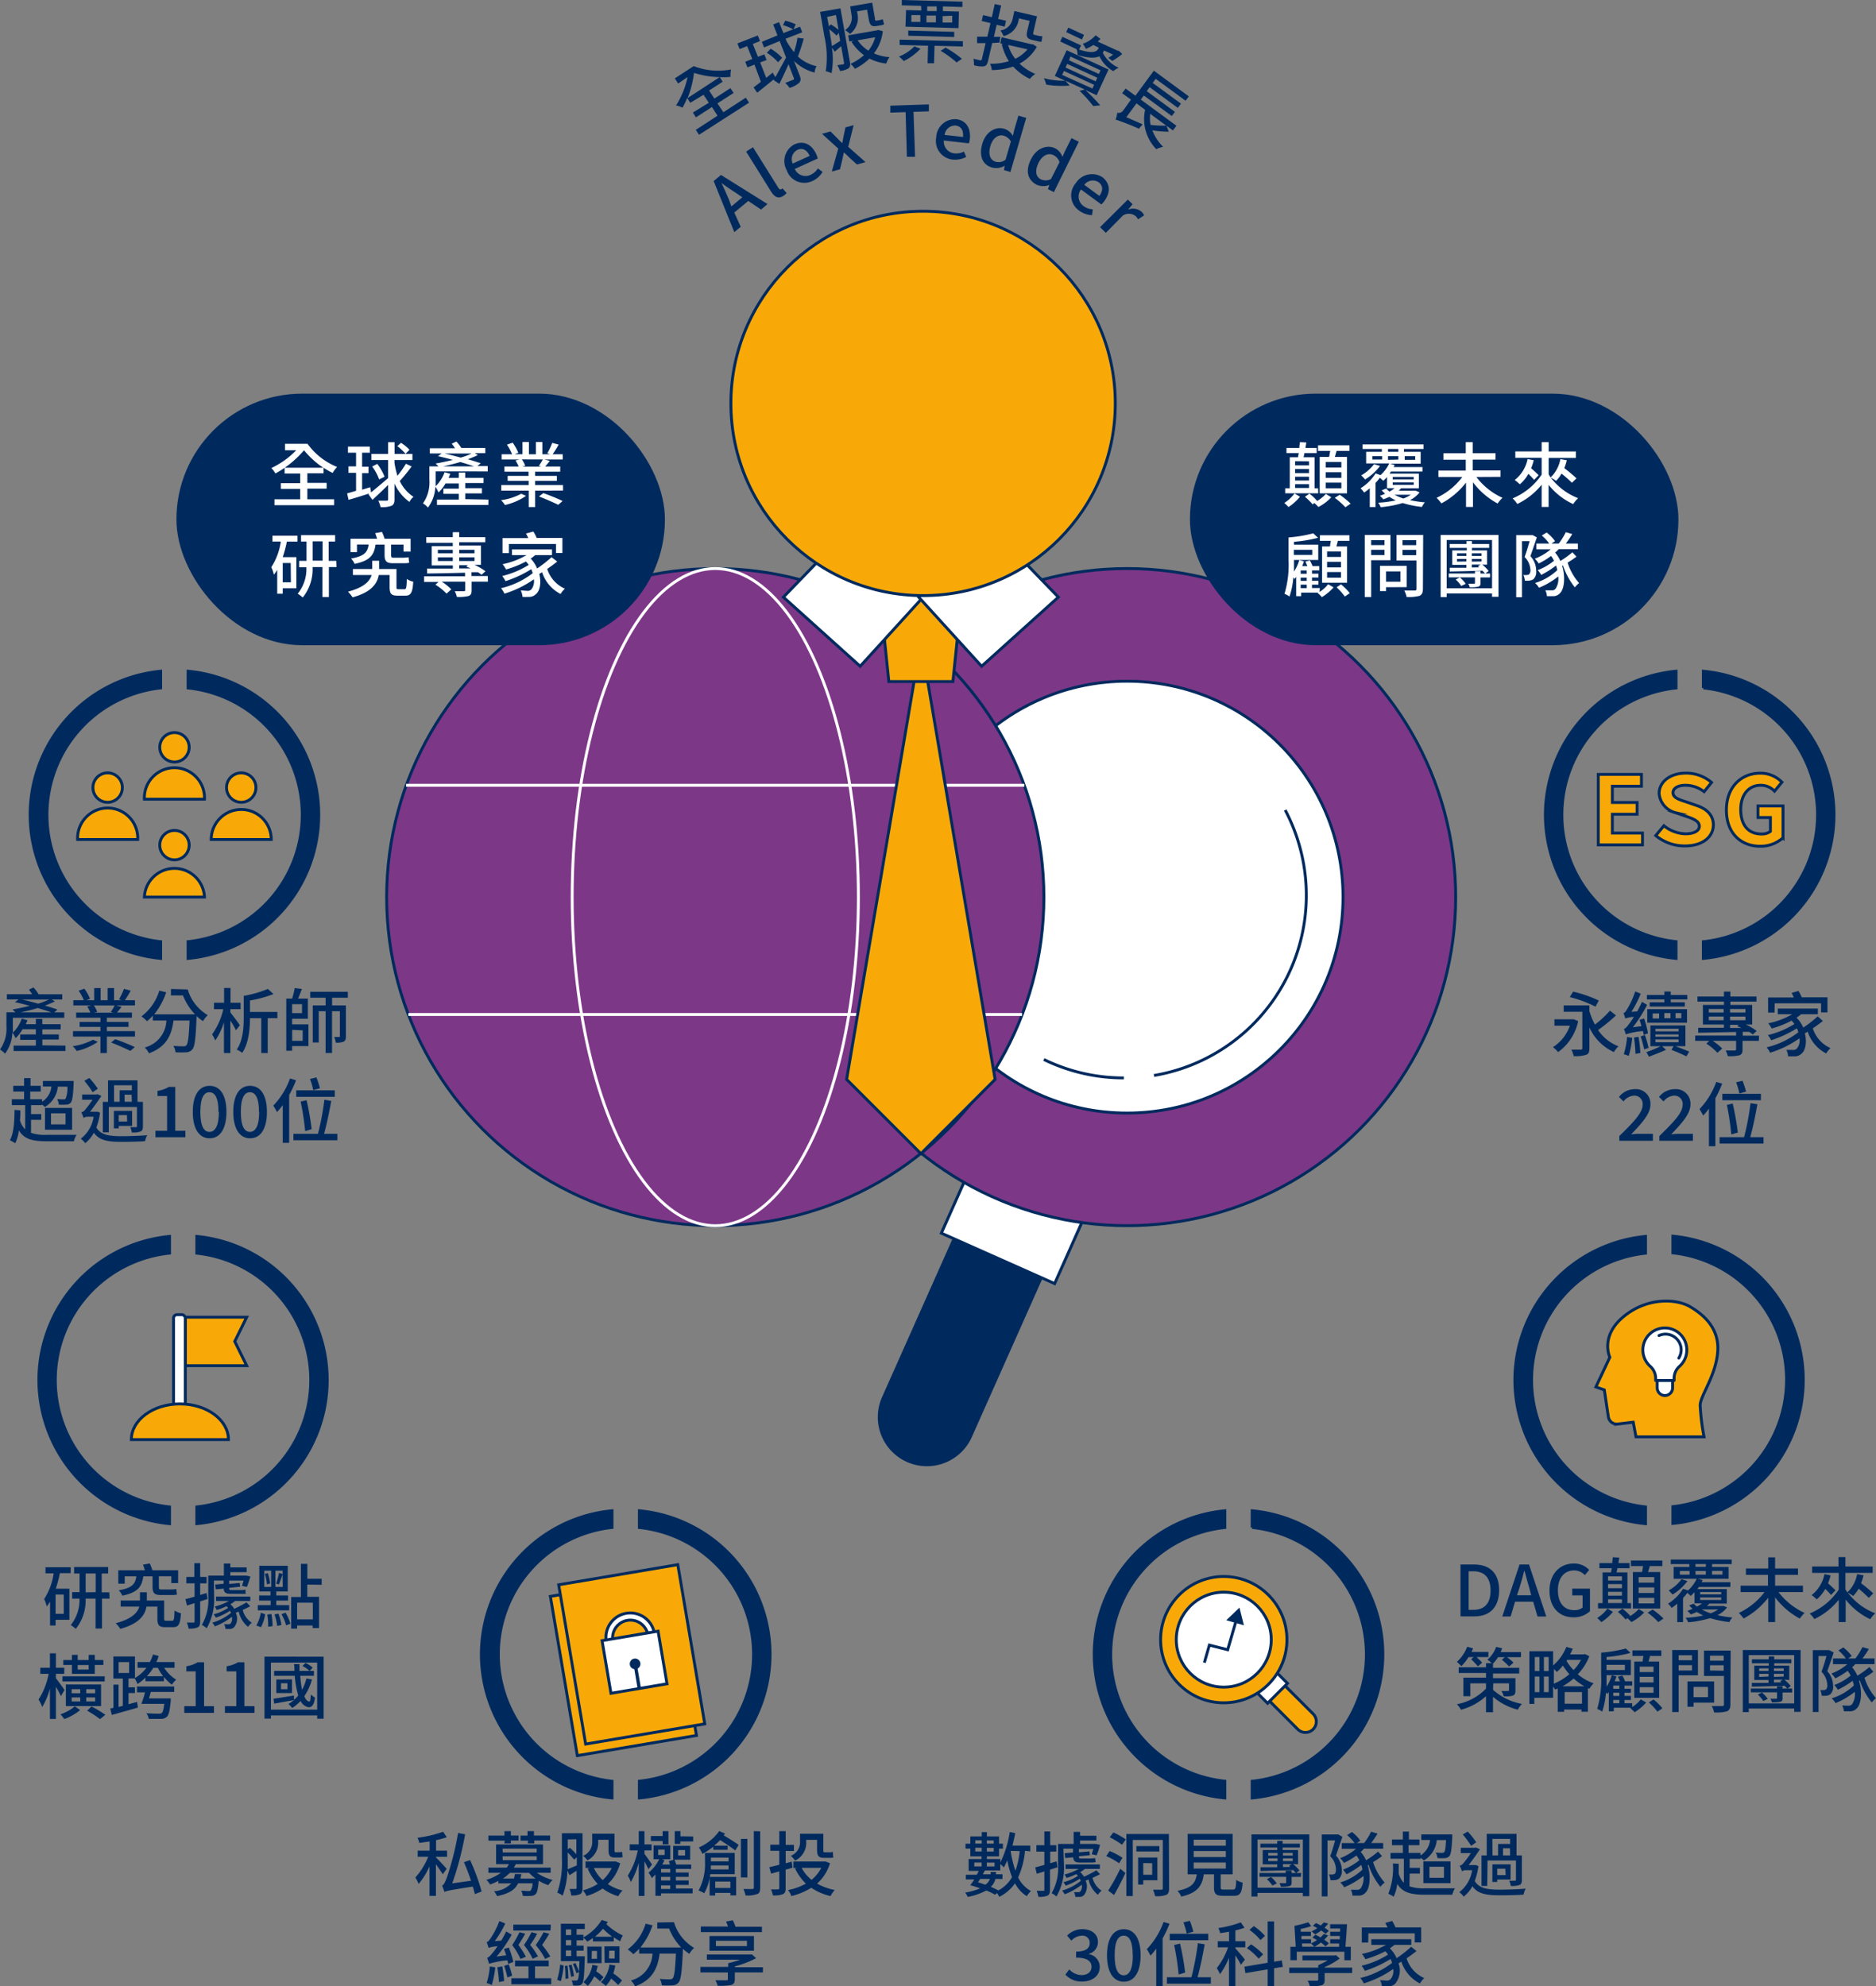 <svg xmlns="http://www.w3.org/2000/svg" viewBox="0 0 291.94 309.16"><rect x="0" y="0" width="291.94" height="309.16" fill="#808080" stroke="none"/><g id="圖文"><path d="M10.19,162.74v.84H2.12v-.84H5.58v-.9H3.14V161H5.58v-.81H3.51a6.06,6.06,0,0,1-1.09,1.4,5.77,5.77,0,0,0-.49-.9A5.87,5.87,0,0,1,.78,164a3.42,3.42,0,0,0-.78-.65,5.67,5.67,0,0,0,1-3.65v-2.14H2.39a6,6,0,0,0-.45-.44c.83-.14,1.79-.35,2.69-.57-.79-.22-1.58-.42-2.31-.57l.56-.43H1.07v-.81H5a6.39,6.39,0,0,0-.5-.71l.71-.34A5.64,5.64,0,0,1,6,154.75H9.69v.81H8.05l.49.31c-.45.21-1,.44-1.55.64.73.21,1.42.43,1.95.62l-.5.44H10v.84H2v1.31c0,.32,0,.66,0,1a5.64,5.64,0,0,0,1.39-2.18l.88.25a5.45,5.45,0,0,1-.26.62H5.58v-.82h1v.82H9.44v.81H6.59V161H9.15v.8H6.59v.9ZM8,157.57c-.58-.21-1.33-.44-2.12-.68-.9.27-1.83.49-2.68.68Zm-4.57-2c.8.18,1.67.4,2.51.64a11.38,11.38,0,0,0,1.69-.64Z" fill="#002a5e"/><path d="M15.21,162.16a9.56,9.56,0,0,1-3.27,1.42,4.84,4.84,0,0,0-.62-.75,9.41,9.41,0,0,0,3.15-1ZM21,160.49v.85H16.63v2.56h-1v-2.56H11.36v-.85h4.27v-.66H12.39v-.77h3.24v-.66H11.85v-.81h2.21a5.65,5.65,0,0,0-.49-.94l.64-.16h-2.8v-.81h1.64a8.46,8.46,0,0,0-.81-1.49l.89-.31a7.25,7.25,0,0,1,.88,1.58l-.58.22h1.23v-1.89h1v1.89h1.09v-1.89h1v1.89h1.2l-.43-.14a11,11,0,0,0,.77-1.63l1.05.27a15.19,15.19,0,0,1-.91,1.5h1.57v.81H18.05l.86.22c-.24.33-.49.63-.71.88h2.33v.81h-3.9v.66H20v.77H16.63v.66Zm-6.39-4a4.58,4.58,0,0,1,.51,1l-.49.13h3l-.39-.12a8.39,8.39,0,0,0,.61-1Zm3.32,5.25c1,.35,2.31.88,3.05,1.23l-.69.6c-.68-.34-2-.93-3-1.31Z" fill="#002a5e"/><path d="M29.21,154a6.93,6.93,0,0,0,3.12,4,4.88,4.88,0,0,0-.74.93,6.81,6.81,0,0,1-1-.79c0,.07,0,.15,0,.19-.14,3.34-.28,4.62-.67,5a1.18,1.18,0,0,1-.9.45,13.68,13.68,0,0,1-1.71,0,2.35,2.35,0,0,0-.33-1c.66.06,1.29.07,1.55.07a.6.6,0,0,0,.47-.15c.25-.26.39-1.3.5-3.86H27c-.28,2.13-1,4.07-3.82,5.1a3,3,0,0,0-.66-.91,4.48,4.48,0,0,0,3.37-4.19H23.78v-.76a7.25,7.25,0,0,1-.9.86,6.34,6.34,0,0,0-.87-.75,7.83,7.83,0,0,0,2.78-4l1.07.25A10.81,10.81,0,0,1,24,157.87h6.34a9.13,9.13,0,0,1-1.87-2.94H26.6v-1Z" fill="#002a5e"/><path d="M36.72,160.35c-.18-.36-.53-1-.87-1.5v5.05h-1v-4.79a10.67,10.67,0,0,1-1.35,2.83A4.81,4.81,0,0,0,33,161a10.86,10.86,0,0,0,1.75-3.93H33.3v-1h1.57v-2.3h1v2.3h1.57v1H35.85v.51c.4.5,1.28,1.67,1.48,2Zm6.45-1.88H41.66v5.43h-1v-5.43H38.9c0,1.66-.2,3.93-1.21,5.4a4,4,0,0,0-.85-.51c1-1.44,1.09-3.53,1.09-5.06V155a17.94,17.94,0,0,0,3.76-1.08l.87.8a19.28,19.28,0,0,1-3.66,1v1.78h4.27Z" fill="#002a5e"/><path d="M45.46,159.44H48v3.38H45.46v.72h-.91v-8.12h.91a11.71,11.71,0,0,0,.4-1.63l1.12.13c-.19.5-.39,1.05-.6,1.5h1.53v3.14H45.46ZM47,156.29H45.46v1.4H47Zm-1.53,4V162h1.63v-1.63Zm6.21-5v1.19h2.15v4.79c0,.42-.06.7-.34.85a2.72,2.72,0,0,1-1.23.16,3.07,3.07,0,0,0-.26-.88h.75c.11,0,.14,0,.14-.15v-3.86H51.67v6.5h-1v-6.5H49.6v4.87h-.93v-5.78h2v-1.19H48.28v-.93h5.85v.93Z" fill="#002a5e"/><path d="M4.83,176.32a6.86,6.86,0,0,0,2.44.31c.66,0,3.83,0,4.65,0a3.13,3.13,0,0,0-.42,1H7.28c-2.2,0-3.52-.32-4.34-1.69a6.46,6.46,0,0,1-.57,2,6.46,6.46,0,0,0-.83-.47c.61-1.08.69-2.81.72-4.72l.91.07c0,.53,0,1-.06,1.53a3.17,3.17,0,0,0,.81,1.43V172H1.84v-.91H3.75v-1.2H2.06V169H3.75V167.8h1V169H6.34v.89H4.7v1.2H6.55v.38A3.12,3.12,0,0,0,8,169.11H6.68v-.87h4.78s0,.25,0,.37c-.08,1.92-.2,2.69-.44,3a.92.92,0,0,1-.68.32,11,11,0,0,1-1.19,0,2.3,2.3,0,0,0-.26-.87,8.26,8.26,0,0,0,1,.05.43.43,0,0,0,.33-.11,4.49,4.49,0,0,0,.27-1.87H9a4.14,4.14,0,0,1-2,3.16l-.5-.41V172H4.83v1.4H6.42v.89H4.83ZM7,172.44h4.22v3.39H7ZM7.94,175H10.2v-1.72H7.94Z" fill="#002a5e"/><path d="M15.57,173.17a10.21,10.21,0,0,1-.58,2.32c.69,1.17,2,1.35,3.93,1.35,1.16,0,2.84-.05,4-.16a3.13,3.13,0,0,0-.35.94c-1.06.07-2.44.1-3.67.1-2.12,0-3.44-.22-4.29-1.41a5.37,5.37,0,0,1-1.35,1.62,3.27,3.27,0,0,0-.69-.7,5.24,5.24,0,0,0,2-3.42h-.93A1.13,1.13,0,0,0,13,174a5.64,5.64,0,0,0-.35-.87,1,1,0,0,0,.54-.34,15.94,15.94,0,0,0,1.21-1.62H12.78v-.82H15l.14-.06.64.29c-.43.63-1.17,1.7-1.77,2.45h1l.17,0ZM14.42,170a12.34,12.34,0,0,0-1.3-1.77l.78-.45a12.89,12.89,0,0,1,1.32,1.67Zm2.51,6.24H16V171.5h.81v-3.35h4.59v3.35h.84v3.81c0,.43-.08.67-.37.8a3.46,3.46,0,0,1-1.36.15,2.74,2.74,0,0,0-.24-.82c.39,0,.77,0,.88,0s.16,0,.16-.14v-3H16.93Zm3.63-1H18.48v.38h-.76V172.9h2.84Zm-2.81-3.76h.87v-1.78h1.9v-.79H17.75Zm2,2.08H18.48v1h1.31Zm.73-3.18H19.39v1.1h1.13Z" fill="#002a5e"/><path d="M24.19,176H26v-5.41H24.51v-.8a4.82,4.82,0,0,0,1.76-.62h1V176h1.58V177H24.19Z" fill="#002a5e"/><path d="M30,173.06c0-2.66,1-4.06,2.62-4.06s2.62,1.42,2.62,4.06-1,4.11-2.62,4.11S30,175.71,30,173.06Zm4,0c0-2.27-.59-3.06-1.41-3.06s-1.41.79-1.41,3.06.58,3.11,1.41,3.11S34.06,175.32,34.06,173.06Z" fill="#002a5e"/><path d="M36.3,173.06c0-2.66,1-4.06,2.62-4.06s2.62,1.42,2.62,4.06-1,4.11-2.62,4.11S36.3,175.71,36.3,173.06Zm4,0c0-2.27-.59-3.06-1.41-3.06s-1.41.79-1.41,3.06.58,3.11,1.41,3.11S40.33,175.32,40.33,173.06Z" fill="#002a5e"/><path d="M46.07,168.14A17.44,17.44,0,0,1,45,170.42v7.45H44V172a10.25,10.25,0,0,1-.9,1.09,6.69,6.69,0,0,0-.58-1,11.85,11.85,0,0,0,2.61-4.24Zm6.43,8.33v1H45.66v-1h3.82a41.13,41.13,0,0,0,1-5.3l1.07.18c-.3,1.66-.72,3.71-1.12,5.12Zm-.4-5.76h-6v-1h6Zm-4.61,5.34a43.65,43.65,0,0,0-.7-4.6l.92-.21a43.24,43.24,0,0,1,.79,4.51Zm1.25-6.38a10,10,0,0,0-.5-1.74l1-.24a14.33,14.33,0,0,1,.55,1.69Z" fill="#002a5e"/><circle cx="16.75" cy="122.58" r="2.29" fill="#f8a908" stroke="#002a5e" stroke-miterlimit="10" stroke-width="0.45"/><path d="M21.43,130.66a4.68,4.68,0,1,0-9.35,0Z" fill="#f8a908" stroke="#002a5e" stroke-miterlimit="10" stroke-width="0.45"/><circle cx="27.15" cy="131.54" r="2.29" fill="#f8a908" stroke="#002a5e" stroke-miterlimit="10" stroke-width="0.45"/><path d="M31.82,139.62a4.68,4.68,0,0,0-9.35,0Z" fill="#f8a908" stroke="#002a5e" stroke-miterlimit="10" stroke-width="0.45"/><circle cx="37.54" cy="122.58" r="2.29" fill="#f8a908" stroke="#002a5e" stroke-miterlimit="10" stroke-width="0.45"/><path d="M42.21,130.66a4.67,4.67,0,1,0-9.34,0Z" fill="#f8a908" stroke="#002a5e" stroke-miterlimit="10" stroke-width="0.45"/><circle cx="27.15" cy="116.31" r="2.29" fill="#f8a908" stroke="#002a5e" stroke-miterlimit="10" stroke-width="0.45"/><path d="M31.82,124.39a4.68,4.68,0,1,0-9.35,0Z" fill="#f8a908" stroke="#002a5e" stroke-miterlimit="10" stroke-width="0.45"/><path d="M29.27,104.47v2.61a19.85,19.85,0,0,1,0,39.48v2.61a22.45,22.45,0,0,0,0-44.7ZM4.69,126.82A22.47,22.47,0,0,0,25,149.17v-2.6a19.87,19.87,0,0,1,0-39.5v-2.6A22.48,22.48,0,0,0,4.69,126.82Z" fill="#002a5e" stroke="#002a5e" stroke-miterlimit="10" stroke-width="0.45"/><path d="M245.59,158.93a7.89,7.89,0,0,1-3.12,4.82,4.54,4.54,0,0,0-.81-.77,6.39,6.39,0,0,0,2.64-3.34h-2.4v-1h2.84l.17,0Zm5.89-.89a27.35,27.35,0,0,1-2.79,2.28,6.78,6.78,0,0,0,3.17,2.53,4.21,4.21,0,0,0-.71.9,7.66,7.66,0,0,1-3.81-3.84v3.27c0,.58-.13.88-.53,1a5.29,5.29,0,0,1-1.92.19,3.72,3.72,0,0,0-.36-1c.6,0,1.27,0,1.46,0s.25-.07.25-.26v-5.63h-2.9v-1h4v.88a10.83,10.83,0,0,0,.86,2.11,15.85,15.85,0,0,0,2.34-2.17Zm-3.19-1.36a19.42,19.42,0,0,0-4-1.49l.51-.85a18.9,18.9,0,0,1,4,1.39Z" fill="#002a5e"/><path d="M254,161.54a14.47,14.47,0,0,1-.54,2.81,3.67,3.67,0,0,0-.77-.26,12.36,12.36,0,0,0,.51-2.7Zm1.79-.45c0-.18-.07-.38-.11-.61A10.4,10.4,0,0,0,253,161a6.12,6.12,0,0,0-.29-.85c.23-.07.46-.33.78-.75a11,11,0,0,0,.77-1.13,5.06,5.06,0,0,0-1.34.24,7.5,7.5,0,0,0-.28-.84c.19,0,.36-.26.57-.6a13.08,13.08,0,0,0,1.26-2.76l.86.35a17.12,17.12,0,0,1-1.46,2.83l.92-.08c.25-.48.52-1,.74-1.48l.79.46a21.45,21.45,0,0,1-2.22,3.5l1.34-.18c-.09-.33-.19-.67-.29-1l.71-.19a16.1,16.1,0,0,1,.6,2.3Zm-.81.28a20.11,20.11,0,0,1,.29,2.52l-.76.14a22,22,0,0,0-.23-2.54Zm1-.27a17.18,17.18,0,0,1,.57,2l-.69.22a16.87,16.87,0,0,0-.54-2Zm4.73,1.73c.78.28,1.61.61,2.15.85l-.42.73c-.59-.28-1.51-.7-2.33-1l.33-.58h-1.79l.61.57c-.84.38-1.91.79-2.67,1.07a5.09,5.09,0,0,0-.39-.71,19,19,0,0,0,2.23-.93h-1.6V159.6h5.45v3.23ZM259,155.55h-2.71v-.69H259v-.54h1v.54h2.57v.69H260V156h2.19v.66h-5.47V156H259Zm-2.66,1.52h6.19v2.11h-6.19Zm.85,1.45h1v-.79h-1Zm.43,2h3.6v-.4h-3.6Zm0,.83h3.6V161h-3.6Zm0,.87h3.6v-.44h-3.6Zm2.34-3.75v-.79H259v.79Zm1.68-.79h-.9v.79h.9Z" fill="#002a5e"/><path d="M273.71,162h-2.54v1.35c0,.49-.1.75-.5.9a6.39,6.39,0,0,1-1.8.13,3.34,3.34,0,0,0-.32-.88c.61,0,1.23,0,1.4,0s.22-.06.22-.19V162h-3.65a8.52,8.52,0,0,1,1.49,1.2l-.75.66a9.24,9.24,0,0,0-1.72-1.43L266,162H263.8v-.82h6.37v-.56l-5.9.12,0-.77,4,0v-.51H265v-3.05h3.28v-.52h-4.12v-.79h4.12v-.77h1v.77h4.06v.79h-4.06v.52h3.39v3.05h-1a8.39,8.39,0,0,1,1.7,1l-.6.55a6.09,6.09,0,0,0-.57-.41l-1,0v.6h2.54Zm-7.79-4.41h2.31v-.55h-2.31Zm2.31,1.2v-.57h-2.31v.57Zm1-1.75v.55h2.39v-.55Zm2.39,1.18h-2.39v.57h2.39ZM269.23,160l1.77,0a4.77,4.77,0,0,0-.67-.28l.26-.21h-1.36Z" fill="#002a5e"/><path d="M283.67,158.91c-.48.38-1,.77-1.56,1.14a5,5,0,0,0,2.75,3.08,3.64,3.64,0,0,0-.67.83,5.82,5.82,0,0,1-2.88-3.39l-.44.26c.35,1.37.09,2.68-.5,3.14a1.52,1.52,0,0,1-1.19.44c-.26,0-.59,0-.92,0a2.48,2.48,0,0,0-.27-1c.38,0,.74,0,1,0a.77.77,0,0,0,.66-.24,2,2,0,0,0,.38-1.56,16.19,16.19,0,0,1-4.57,2.24,4,4,0,0,0-.54-.84,13,13,0,0,0,4.94-2.35,5.05,5.05,0,0,0-.23-.61,18.64,18.64,0,0,1-4,1.86,4.81,4.81,0,0,0-.52-.81,13.54,13.54,0,0,0,4.13-1.72,4.16,4.16,0,0,0-.43-.53,15.17,15.17,0,0,1-3.1,1.23,5,5,0,0,0-.54-.81,12.3,12.3,0,0,0,3.73-1.41h-2.24v-.88h6.23v.88h-2.61a7.79,7.79,0,0,1-.71.54,4.64,4.64,0,0,1,1.05,1.54,18.17,18.17,0,0,0,2.25-1.76Zm-7.52-1.31h-1v-2.35h4a6.67,6.67,0,0,0-.34-.71l1.06-.31a7,7,0,0,1,.52,1h4v2.35h-1v-1.42h-7.21Z" fill="#002a5e"/><path d="M252,176.81c2.26-2.21,3.62-3.62,3.62-4.85a1.28,1.28,0,0,0-1.37-1.43,2.22,2.22,0,0,0-1.6.9l-.71-.7a3.15,3.15,0,0,1,2.46-1.21,2.26,2.26,0,0,1,2.44,2.37c0,1.45-1.31,2.9-3,4.66a12,12,0,0,1,1.32-.08h2.06v1.08H252Z" fill="#002a5e"/><path d="M258.23,176.81c2.26-2.21,3.62-3.62,3.62-4.85a1.28,1.28,0,0,0-1.37-1.43,2.22,2.22,0,0,0-1.6.9l-.71-.7a3.15,3.15,0,0,1,2.46-1.21,2.26,2.26,0,0,1,2.44,2.37c0,1.45-1.31,2.9-3,4.66a11.83,11.83,0,0,1,1.32-.08h2.06v1.08h-5.23Z" fill="#002a5e"/><path d="M268,168.66a17.37,17.37,0,0,1-1.06,2.28v7.46h-1v-5.86a8.29,8.29,0,0,1-.9,1.09,7.55,7.55,0,0,0-.57-1,12,12,0,0,0,2.61-4.24Zm6.44,8.33v1h-6.84v-1h3.81a39.33,39.33,0,0,0,1-5.29l1.07.17c-.29,1.66-.71,3.71-1.11,5.12Zm-.41-5.75h-6v-1h6Zm-4.61,5.33a41.3,41.3,0,0,0-.69-4.6l.91-.21a43.51,43.51,0,0,1,.8,4.51Zm1.26-6.38a11,11,0,0,0-.51-1.74l1-.24a14.33,14.33,0,0,1,.55,1.69Z" fill="#002a5e"/><path d="M248.72,120.53h6.72v1.84h-4.53v2.53h3.85v1.83h-3.85v2.93h4.69v1.84h-6.88Z" fill="#f8a908" stroke="#002a5e" stroke-miterlimit="10" stroke-width="0.45"/><path d="M257.67,130.05l1.26-1.53a5.63,5.63,0,0,0,3.37,1.26c1.14,0,2.15-.38,2.15-1.18s-.95-1.17-2.1-1.56l-1.57-.54a3.38,3.38,0,0,1-2.59-3c0-1.82,1.73-3.17,4.16-3.17a6.06,6.06,0,0,1,4,1.45l-1.16,1.44a4.75,4.75,0,0,0-2.91-1c-1,0-1.93.37-1.93,1.17s1.07,1.1,2.15,1.45l1.55.54c1.45.48,2.58,1.42,2.58,3,0,1.87-1.67,3.28-4.4,3.28A7,7,0,0,1,257.67,130.05Z" fill="#f8a908" stroke="#002a5e" stroke-miterlimit="10" stroke-width="0.45"/><path d="M268.66,126.07c0-3.61,2.34-5.73,5.25-5.73a4.62,4.62,0,0,1,3.39,1.4l-1.15,1.4a2.93,2.93,0,0,0-2.16-.92c-1.82,0-3.1,1.42-3.1,3.77s1.1,3.82,3.26,3.82a2.22,2.22,0,0,0,1.36-.41v-2.16h-1.94v-1.8h3.9v4.95a5.19,5.19,0,0,1-3.56,1.32C270.94,131.71,268.66,129.72,268.66,126.07Z" fill="#f8a908" stroke="#002a5e" stroke-miterlimit="10" stroke-width="0.45"/><path d="M240.49,126.82a22.47,22.47,0,0,0,20.33,22.35v-2.61a19.85,19.85,0,0,1,0-39.48v-2.61A22.48,22.48,0,0,0,240.49,126.82Zm24.58-22.35v2.6a19.86,19.86,0,0,1,0,39.5v2.6a22.45,22.45,0,0,0,0-44.7Z" fill="#002a5e" stroke="#002a5e" stroke-miterlimit="10" stroke-width="0.45"/><path d="M159.51,288.07a12.69,12.69,0,0,1-1.07,4.14,4.84,4.84,0,0,0,2,2.12,3.61,3.61,0,0,0-.65.8,5.33,5.33,0,0,1-1.84-2,6.54,6.54,0,0,1-2.44,2.1,3.75,3.75,0,0,0-.36-.59l-.3.26a10.88,10.88,0,0,0-1.36-.66,10.06,10.06,0,0,1-2.9,1,2.24,2.24,0,0,0-.41-.67,10.37,10.37,0,0,0,2.35-.66c-.53-.19-1.06-.36-1.54-.49a10.66,10.66,0,0,0,.63-.9H150.3v-.73H152c.11-.21.22-.4.32-.6h-1.58v-1.84h2v-.42H151v-1.21h-.75v-.76H151v-1.13h1.78v-.68h.8v.68h1.89v1.13h.6v.76h-.6v1.21h-1.89v.42h2.09v.53a15.68,15.68,0,0,0,1.46-4.73l.86.16c-.12.65-.27,1.3-.43,1.94h2.77v.9Zm-7.89,2.42h1.14v-.6h-1.14Zm.15-4.06v.51h1v-.51Zm1,1.74v-.58h-1v.58Zm-.24,4.27c-.11.19-.23.36-.33.53.38.11.76.24,1.14.37a1.89,1.89,0,0,0,.71-.9Zm2.38,0a2.51,2.51,0,0,1-.72,1.24,10,10,0,0,1,1.17.55,5.31,5.31,0,0,0,2.13-2.07,15.31,15.31,0,0,1-.74-2.6c-.17.39-.35.76-.53,1.09a4.84,4.84,0,0,0-.56-.53v1h-2.39c-.1.2-.21.39-.32.6h1.21v-.37H155v.37h1v.73Zm-1.34-6v.51h1.07v-.51Zm1.07,1.74v-.58h-1.07v.58Zm-1.07,1.72v.6h1.2v-.6Zm3.72-1.82,0,.09a16.55,16.55,0,0,0,.73,3,12.52,12.52,0,0,0,.66-3.06Z" fill="#002a5e"/><path d="M163.4,291v3.12c0,.49-.1.77-.38.92a3.36,3.36,0,0,1-1.42.19,4.29,4.29,0,0,0-.28-.94c.44,0,.85,0,1,0s.2,0,.2-.18v-2.84l-1.18.37-.24-1c.39-.09.89-.23,1.42-.38v-2.07h-1.24v-1h1.24v-2.14h.91v2.14h.95v1h-.95V290l1-.29.14.92Zm2.17-.82a9,9,0,0,1-1.17,5,3,3,0,0,0-.75-.52,7.9,7.9,0,0,0,1-4.53V287h2.43v-1.88h1v.6h2.54v.74h-2.54V287h2.33l.14,0,.64.14a11.52,11.52,0,0,1-.54,1.63l-.77-.18a6.49,6.49,0,0,0,.26-.81h-2.24v.52l1.64-.15.07.59-1.71.17v0c0,.25,0,.35.3.35h1.4a4.21,4.21,0,0,0,.83-.07c0,.23.05.44.07.64a3.44,3.44,0,0,1-.85.06H168c-.73,0-.93-.27-1-.81l-1.23.11-.08-.75,1.29-.12v-.59h-1.49Zm5.62,1.52c-.35.19-.76.39-1.18.57a3.38,3.38,0,0,0,1.42,2,2.72,2.72,0,0,0-.58.64,4.17,4.17,0,0,1-1.45-2.38l-.46.18a2.18,2.18,0,0,1-.21,2.2,1,1,0,0,1-.83.33h-.56a1.62,1.62,0,0,0-.22-.74l.64,0a.43.43,0,0,0,.39-.15,1.24,1.24,0,0,0,.18-1,10.1,10.1,0,0,1-2.64,1.48,4,4,0,0,0-.4-.58,8.17,8.17,0,0,0,2.9-1.51c-.05-.1-.1-.22-.16-.33a10.15,10.15,0,0,1-2.19,1.08,1.84,1.84,0,0,0-.36-.53,7.52,7.52,0,0,0,2.27-1l-.26-.27a7.86,7.86,0,0,1-1.51.59,4.86,4.86,0,0,0-.31-.53,9.1,9.1,0,0,0,2.2-.87h-2.05v-.69h5.34v.69h-2.32a8.71,8.71,0,0,1-.74.51,2.79,2.79,0,0,1,.59.71,19,19,0,0,0,1.92-1Z" fill="#002a5e"/><path d="M174.15,290a12.38,12.38,0,0,0-2-1.12l.53-.78a11,11,0,0,1,2,1.05Zm-1.7,4.26a31.08,31.08,0,0,0,1.88-3.41l.8.67c-.52,1.13-1.17,2.4-1.76,3.42Zm.81-9.06a14.43,14.43,0,0,1,1.94,1.09l-.6.83a11.89,11.89,0,0,0-1.91-1.16Zm8.67,8.72c0,.56-.11.86-.45,1a4,4,0,0,1-1.73.2,4.82,4.82,0,0,0-.32-1c.56,0,1.11,0,1.3,0s.22-.07.22-.25v-7.5h-4.67v8.74h-1v-9.66h6.62Zm-1.51-5.75h-3.58v-.84h3.58Zm-2.51,4.48v.67h-.8v-4.21h3v3.54Zm0-2.68v1.82h1.39V290Z" fill="#002a5e"/><path d="M191.84,294.1c.43,0,.49-.18.54-1.51a2.9,2.9,0,0,0,1,.42c-.12,1.65-.4,2.06-1.39,2.06h-1.63c-1.16,0-1.44-.31-1.44-1.34v-2h-1.59c-.25,1.75-.93,2.88-3.51,3.46a3.08,3.08,0,0,0-.58-.9c2.26-.44,2.79-1.25,3-2.56h-1.42v-6.3h7v6.3h-1.86v2c0,.33.08.37.52.37Zm-6.08-6.83h5v-.93h-5Zm0,1.77h5v-.94h-5Zm0,1.79h5v-.94h-5Z" fill="#002a5e"/><path d="M203.75,285.51v9.62h-1v-.51h-7.06v.56h-.94v-9.67Zm-1,8.3V286.3h-7.06v7.51Zm-.31-1.69H201V293c0,.36-.09.48-.35.56a5,5,0,0,1-1.33.09,2,2,0,0,0-.21-.55H200c.12,0,.15,0,.15-.14v-.85H196v-.59h4.08v-.37H201v.37h1.49Zm-1.22-2a6.78,6.78,0,0,1,1,1l-.54.42a5.77,5.77,0,0,0-.43-.47l-5.09.14,0-.59,2.6,0v-.45h-2.26v-2.22h2.26v-.39h-2.62v-.6h2.62v-.45h.84v.45h2.68v.6h-2.68v.39H202v2.22ZM198,293.47a5.4,5.4,0,0,0-.85-1l.63-.33a5.17,5.17,0,0,1,.92,1Zm-.64-4.67h1.45v-.41h-1.45Zm1.45.87v-.42h-1.45v.42Zm.84-1.28v.41h1.52v-.41Zm1.52,1.28v-.42h-1.52v.42Zm-.36.9-.2-.17.41-.26h-1.37v.45Z" fill="#002a5e"/><path d="M208.9,285.89c-.31.92-.7,2.06-1,2.92a3.39,3.39,0,0,1,.91,2.29,1.57,1.57,0,0,1-.46,1.32,1.64,1.64,0,0,1-.59.21,5.75,5.75,0,0,1-.73,0,2,2,0,0,0-.23-.88,3.61,3.61,0,0,0,.56,0,.56.56,0,0,0,.33-.1c.16-.11.21-.36.21-.69a3,3,0,0,0-.9-2.06c.29-.75.57-1.72.77-2.46h-1.18v8.72h-.9v-9.64h2.43l.15,0Zm6.17,3c-.42.31-.9.64-1.39.93a8.63,8.63,0,0,0,1.8,3.18,3.49,3.49,0,0,0-.66.67,10.57,10.57,0,0,1-1.85-3.42l-.13.06c.55,1.79.3,3.67-.33,4.25a1.4,1.4,0,0,1-1.17.48c-.21,0-.57,0-.87,0a2.39,2.39,0,0,0-.25-.91c.36,0,.71,0,.94,0a.67.67,0,0,0,.62-.27,2.91,2.91,0,0,0,.4-1.88,12.85,12.85,0,0,1-3,1.76,3.35,3.35,0,0,0-.61-.75,8.59,8.59,0,0,0,3.45-2,4.58,4.58,0,0,0-.18-.73,14.56,14.56,0,0,1-2.31,1.46A3.88,3.88,0,0,0,209,291a9.53,9.53,0,0,0,2.54-1.47,4.78,4.78,0,0,0-.46-.74,11.49,11.49,0,0,1-1.93,1.16,4.43,4.43,0,0,0-.6-.74,8.15,8.15,0,0,0,2.47-1.46h-2.22v-.89h2a6.75,6.75,0,0,0-1.17-1.24l.76-.48a6.1,6.1,0,0,1,1.31,1.35l-.55.37h1.12a9.13,9.13,0,0,0,1.1-1.77l1,.3a15.72,15.72,0,0,1-1,1.47h1.88v.88h-3a4.72,4.72,0,0,1-.5.5,4.86,4.86,0,0,1,.83,1.3,13.67,13.67,0,0,0,1.87-1.35Z" fill="#002a5e"/><path d="M219.34,293.59a6.83,6.83,0,0,0,2.44.31c.66,0,3.83,0,4.64,0a3.65,3.65,0,0,0-.42,1h-4.21c-2.2,0-3.52-.32-4.35-1.69a6.19,6.19,0,0,1-.57,2,4.88,4.88,0,0,0-.82-.46,10.94,10.94,0,0,0,.71-4.72l.91.06c0,.53,0,1,0,1.53a3.26,3.26,0,0,0,.8,1.43V289.3h-2.08v-.91h1.92v-1.2h-1.7v-.89h1.7v-1.23h.94v1.23h1.64v.89H219.2v1.2h1.85v.39a3.17,3.17,0,0,0,1.5-2.4h-1.37v-.87H226s0,.25,0,.37c-.09,1.92-.2,2.69-.44,3a1,1,0,0,1-.68.32,11.07,11.07,0,0,1-1.19,0,2.15,2.15,0,0,0-.27-.87,8.35,8.35,0,0,0,1,.05.4.4,0,0,0,.33-.11c.14-.16.21-.64.28-1.87h-1.44a4.14,4.14,0,0,1-2,3.16c-.11-.1-.32-.27-.51-.41v.17h-1.71v1.4h1.59v.89h-1.59Zm2.16-3.88h4.23v3.39H221.5Zm.95,2.56h2.26v-1.72h-2.26Z" fill="#002a5e"/><path d="M230.07,290.44a10.79,10.79,0,0,1-.57,2.32c.68,1.17,2,1.35,3.93,1.35,1.15,0,2.84-.05,4-.16a3.41,3.41,0,0,0-.34.94c-1.07.07-2.44.1-3.67.1-2.13,0-3.45-.22-4.29-1.41a5.14,5.14,0,0,1-1.36,1.62,3,3,0,0,0-.68-.7,5.24,5.24,0,0,0,2-3.42h-.94a1.09,1.09,0,0,0-.64.17,5.66,5.66,0,0,0-.36-.87.94.94,0,0,0,.54-.34,15.94,15.94,0,0,0,1.21-1.62h-1.58v-.82h2.22l.13-.06.64.29c-.43.63-1.16,1.7-1.76,2.45h.95l.16,0Zm-1.14-3.15a14.09,14.09,0,0,0-1.3-1.77l.78-.45a12.89,12.89,0,0,1,1.32,1.67Zm2.51,6.24h-.89v-4.75h.81v-3.36H236v3.36h.83v3.8c0,.43-.07.67-.36.8a3.52,3.52,0,0,1-1.36.15,3.1,3.1,0,0,0-.25-.82,5.2,5.2,0,0,0,.88,0c.13,0,.17,0,.17-.14v-3h-4.42Zm3.63-1H233v.38h-.76v-2.74h2.84Zm-2.81-3.75h.87V287H235v-.79h-2.76Zm2,2.07H233v1h1.31Zm.72-3.18H233.9v1.11H235Z" fill="#002a5e"/><path d="M165.79,307.33l.61-.81a2.65,2.65,0,0,0,1.92.89c.91,0,1.54-.5,1.54-1.29s-.57-1.43-2.4-1.43v-.94c1.6,0,2.12-.58,2.12-1.34a1.1,1.1,0,0,0-1.24-1.13,2.3,2.3,0,0,0-1.62.77l-.66-.79a3.35,3.35,0,0,1,2.32-1c1.46,0,2.48.74,2.48,2a1.9,1.9,0,0,1-1.4,1.84v.06a2,2,0,0,1,1.68,2c0,1.41-1.23,2.25-2.71,2.25A3.37,3.37,0,0,1,165.79,307.33Z" fill="#002a5e"/><path d="M172.27,304.33c0-2.66,1-4.06,2.62-4.06s2.61,1.42,2.61,4.06-1,4.11-2.61,4.11S172.27,307,172.27,304.33Zm4,0c0-2.27-.58-3.06-1.4-3.06s-1.41.79-1.41,3.06.58,3.11,1.41,3.11S176.29,306.59,176.29,304.33Z" fill="#002a5e"/><path d="M182,299.41a17.44,17.44,0,0,1-1.07,2.28v7.45h-1v-5.85a8.29,8.29,0,0,1-.9,1.09,6.61,6.61,0,0,0-.57-1,12,12,0,0,0,2.61-4.24Zm6.43,8.33v1h-6.84v-1h3.82a43.1,43.1,0,0,0,1-5.29l1.06.17c-.29,1.66-.71,3.71-1.11,5.12Zm-.4-5.76h-6v-1h6Zm-4.61,5.34a43.65,43.65,0,0,0-.7-4.6l.92-.21a43.24,43.24,0,0,1,.79,4.51Zm1.25-6.38a11,11,0,0,0-.51-1.74l1-.24a14.33,14.33,0,0,1,.55,1.69Z" fill="#002a5e"/><path d="M193.11,305.8a13.77,13.77,0,0,0-.86-1.45v4.81h-1V304.7a10.5,10.5,0,0,1-1.4,2.56,6.07,6.07,0,0,0-.5-.94,11,11,0,0,0,1.76-3.23H189.5v-.95h1.76v-1.48c-.47.09-.94.16-1.38.22a3,3,0,0,0-.29-.79,16.8,16.8,0,0,0,3.5-.89l.58.84a10.55,10.55,0,0,1-1.42.41v1.69h1.54v.95h-1.54v.16c.33.34,1.27,1.46,1.48,1.75Zm5.16.54v2.82h-1v-2.64l-3.47.58-.15-1,3.62-.61v-6.44h1v6.28l1.2-.2.16,1Zm-2.4-1.49a9.72,9.72,0,0,0-1.83-1.64l.65-.59a10.59,10.59,0,0,1,1.88,1.56Zm.28-2.89a8.89,8.89,0,0,0-1.71-1.59l.68-.59a9.22,9.22,0,0,1,1.74,1.53Z" fill="#002a5e"/><path d="M210.42,307.09h-4.28v1.05c0,.49-.11.73-.5.86a6.06,6.06,0,0,1-1.81.14,3.91,3.91,0,0,0-.33-.86c.6,0,1.24,0,1.41,0s.23-.05.23-.19v-1h-4.51v-.84h4.51v-.39a11.43,11.43,0,0,0,1.48-.75h-3.94v-.75h5l.22-.06.58.53a11.15,11.15,0,0,1-2.33,1.33v.09h4.28Zm-8.61-2h-1V303h.83l-.2-3.25a22,22,0,0,0,2.16-.56l.44.6a9.58,9.58,0,0,1-1.62.43l0,.44H204v.66h-1.47l0,.51h1.49v.65a6.4,6.4,0,0,0,.92-.52c-.23-.14-.48-.29-.71-.4l.49-.43c.24.12.52.27.77.42a3.56,3.56,0,0,0,.5-.54l.69.22a6.27,6.27,0,0,1-.61.67,6.5,6.5,0,0,1,.73.56l-.52.48a5,5,0,0,0-.73-.59,7,7,0,0,1-1,.65h3.84c0-.16,0-.33,0-.5H207v-.67h1.5l0-.51h-1.5v-.66h1.54l0-.5H207v-.67h2.62c-.06,1.12-.16,2.52-.25,3.51h.84v2.1h-1v-1.33h-7.41Zm.83-2.1h1.88a3.09,3.09,0,0,0-.52-.5h-1.38Zm3.64-2a4.13,4.13,0,0,0-.68-.52,7.22,7.22,0,0,1-.95.61,4.64,4.64,0,0,0-.56-.48,4.4,4.4,0,0,0,.9-.5,6.56,6.56,0,0,0-.69-.37l.49-.42c.24.11.5.24.74.38a2.92,2.92,0,0,0,.46-.48l.7.18a6.8,6.8,0,0,1-.57.65,5.85,5.85,0,0,1,.67.49Z" fill="#002a5e"/><path d="M220.44,303.66c-.48.38-1,.77-1.55,1.14a5,5,0,0,0,2.75,3.08,3.39,3.39,0,0,0-.67.83,5.83,5.83,0,0,1-2.89-3.39l-.44.26a3.25,3.25,0,0,1-.5,3.14,1.49,1.49,0,0,1-1.19.44,7.37,7.37,0,0,1-.91,0,2.51,2.51,0,0,0-.28-.95c.39,0,.74.05,1,.05a.76.76,0,0,0,.66-.24,2.05,2.05,0,0,0,.39-1.56,16.25,16.25,0,0,1-4.58,2.24,3.43,3.43,0,0,0-.54-.84,13,13,0,0,0,4.94-2.35,4.49,4.49,0,0,0-.23-.61,18.15,18.15,0,0,1-4,1.85,5.37,5.37,0,0,0-.51-.8,13.6,13.6,0,0,0,4.12-1.73,3.94,3.94,0,0,0-.43-.52,15.76,15.76,0,0,1-3.1,1.23,4.82,4.82,0,0,0-.54-.82,12.29,12.29,0,0,0,3.73-1.4H213.4v-.88h6.22v.88H217a7.87,7.87,0,0,1-.72.53,4.78,4.78,0,0,1,1.06,1.54A18.78,18.78,0,0,0,219.6,303Zm-7.52-1.31h-1V300h4a6.67,6.67,0,0,0-.34-.71l1.07-.31a7.47,7.47,0,0,1,.51,1h4v2.35h-1v-1.42h-7.21Z" fill="#002a5e"/><path d="M170.28,257.49a22.48,22.48,0,0,0,20.33,22.35v-2.61a19.85,19.85,0,0,1,0-39.48v-2.61A22.47,22.47,0,0,0,170.28,257.49Zm24.58-22.35v2.6a19.86,19.86,0,0,1,0,39.5v2.6a22.45,22.45,0,0,0,0-44.7Z" fill="#002a5e" stroke="#002a5e" stroke-miterlimit="10" stroke-width="0.45"/><path d="M198.66,259.41H202a0,0,0,0,1,0,0v9.69a1.69,1.69,0,0,1-1.69,1.69h0a1.69,1.69,0,0,1-1.69-1.69v-9.69A0,0,0,0,1,198.66,259.41Z" transform="translate(-128.77 219.31) rotate(-45)" fill="#f8a908" stroke="#002a5e" stroke-miterlimit="10" stroke-width="0.45"/><path d="M191.41,251h4.38a0,0,0,0,1,0,0v12.6a2.19,2.19,0,0,1-2.19,2.19h0a2.19,2.19,0,0,1-2.19-2.19V251A0,0,0,0,1,191.41,251Z" transform="translate(513.19 304.14) rotate(135)" fill="#fff" stroke="#002a5e" stroke-miterlimit="10" stroke-width="0.45"/><circle cx="190.44" cy="255.2" r="9.83" fill="#f8a908" stroke="#002a5e" stroke-miterlimit="10" stroke-width="0.45"/><circle cx="190.44" cy="255.2" r="7.39" fill="#fff" stroke="#002a5e" stroke-miterlimit="10" stroke-width="0.45"/><polyline points="187.42 258.78 188.2 256.05 191.05 256.77 192.68 251.15" fill="#fff" stroke="#002a5e" stroke-miterlimit="10" stroke-width="0.45"/><polygon points="192.76 250.64 191.27 252.07 193.26 252.64 192.76 250.64" fill="#002a5e" stroke="#002a5e" stroke-miterlimit="10" stroke-width="0.45"/><path d="M99.5,235.14v2.61a19.85,19.85,0,0,1,0,39.48v2.61a22.45,22.45,0,0,0,0-44.7ZM74.91,257.49a22.48,22.48,0,0,0,20.33,22.35v-2.6a19.87,19.87,0,0,1,0-39.5v-2.6A22.47,22.47,0,0,0,74.91,257.49Z" fill="#002a5e" stroke="#002a5e" stroke-miterlimit="10" stroke-width="0.45"/><rect x="87.6" y="246.72" width="18.8" height="25.14" transform="translate(-41.91 19.83) rotate(-9.61)" fill="#f8a908" stroke="#002a5e" stroke-miterlimit="10" stroke-width="0.45"/><rect x="88.89" y="244.92" width="18.8" height="25.14" transform="translate(-41.59 20.02) rotate(-9.61)" fill="#f8a908" stroke="#002a5e" stroke-miterlimit="10" stroke-width="0.45"/><path d="M101.81,254.21l-1,.17a2.77,2.77,0,0,0-5.46.92l-1,.17a3.79,3.79,0,0,1,7.48-1.26Z" fill="#fff" stroke="#002a5e" stroke-miterlimit="10" stroke-width="0.45"/><rect x="94.31" y="254.56" width="8.84" height="8.31" transform="translate(-41.79 20.11) rotate(-9.61)" fill="#fff" stroke="#002a5e" stroke-miterlimit="10" stroke-width="0.45"/><circle cx="98.83" cy="258.97" r="0.83" fill="#002a5e"/><rect x="98.89" y="258.94" width="0.52" height="3.89" transform="translate(-42.15 20.21) rotate(-9.61)" fill="#002a5e"/><path d="M144,179.42h14.85a0,0,0,0,1,0,0v42.67a7.42,7.42,0,0,1-7.42,7.42h0a7.42,7.42,0,0,1-7.42-7.42V179.42a0,0,0,0,1,0,0Z" transform="translate(96.24 -43.92) rotate(24)" fill="#002a5e" stroke="#002a5e" stroke-miterlimit="10" stroke-width="0.45"/><path d="M158.88,133.59h19.29a0,0,0,0,1,0,0V189a9.65,9.65,0,0,1-9.65,9.65h0a9.65,9.65,0,0,1-9.65-9.65V133.59A0,0,0,0,1,158.88,133.59Z" transform="translate(254.92 386.44) rotate(-156)" fill="#fff" stroke="#002a5e" stroke-miterlimit="10" stroke-width="0.45"/><circle cx="175.39" cy="139.63" r="51.14" fill="#7d3787" stroke="#002a5e" stroke-miterlimit="10" stroke-width="0.45"/><circle cx="175.39" cy="139.63" r="33.61" fill="#fff" stroke="#002a5e" stroke-miterlimit="10" stroke-width="0.45"/><path d="M174.89,167.77a28.23,28.23,0,0,1-12.45-2.87" fill="#fff" stroke="#002a5e" stroke-miterlimit="10" stroke-width="0.45"/><path d="M200,126.08a28.43,28.43,0,0,1-20.42,41.31" fill="#fff" stroke="#002a5e" stroke-miterlimit="10" stroke-width="0.45"/><circle cx="111.31" cy="139.63" r="51.14" fill="#7d3787" stroke="#002a5e" stroke-miterlimit="10" stroke-width="0.45"/><polyline points="63.19 122.22 85.11 122.22 137.5 122.22 159.41 122.22" fill="none" stroke="#fff" stroke-miterlimit="10" stroke-width="0.45"/><polyline points="63.55 157.9 85.28 157.9 137.32 157.9 159.06 157.9" fill="none" stroke="#fff" stroke-miterlimit="10" stroke-width="0.45"/><polygon points="131.75 168 143.31 99.81 154.86 168 143.31 179.56 131.75 168" fill="#f8a908" stroke="#002a5e" stroke-miterlimit="10" stroke-width="0.45"/><ellipse cx="111.31" cy="139.63" rx="22.27" ry="51.14" fill="none" stroke="#fff" stroke-miterlimit="10" stroke-width="0.45"/><polygon points="148.29 106.08 138.32 106.08 136.96 92.94 149.65 92.94 148.29 106.08" fill="#f8a908" stroke="#002a5e" stroke-miterlimit="10" stroke-width="0.45"/><polyline points="133.19 82.19 143.65 92.94 133.86 103.7 121.91 92.94 132.3 82.19" fill="#fff" stroke="#002a5e" stroke-miterlimit="10" stroke-width="0.45"/><polyline points="153.43 82.19 142.97 92.94 152.76 103.7 164.7 92.94 154.31 82.19" fill="#fff" stroke="#002a5e" stroke-miterlimit="10" stroke-width="0.45"/><circle cx="143.65" cy="62.79" r="29.91" fill="#f8a908" stroke="#002a5e" stroke-miterlimit="10" stroke-width="0.45"/><path d="M7.08,243.93H11v.92H9.32a18.25,18.25,0,0,1-.64,2.42H10.8v4.84H8.65V253H7.79v-3.72a6.32,6.32,0,0,1-.52.76,5.16,5.16,0,0,0-.4-1.16,9.84,9.84,0,0,0,1.48-4H7.08Zm2.84,4.25H8.65v3H9.92Zm7.13.63H15.87v4.66h-1v-4.66H13.32a7,7,0,0,1-1.53,4.71,4.83,4.83,0,0,0-.78-.59,6.23,6.23,0,0,0,1.36-4.12H11.23v-1h1.15V244.9h-.85v-1h5.3v1h-1v2.94h1.18Zm-2.16-1V244.9H13.33v2.94Z" fill="#002a5e"/><path d="M26.78,252.26c.28,0,.34-.21.38-1.6a2.93,2.93,0,0,0,1,.43c-.11,1.73-.38,2.17-1.24,2.17H25.73c-.95,0-1.24-.3-1.24-1.37v-1.83h-1.7c-.21,1.29-1.12,2.66-4.07,3.46a5.17,5.17,0,0,0-.71-.88c2.52-.66,3.4-1.65,3.67-2.58h-2.9v-.95h3v-1.28h1.07v1.28h2.69v2.78c0,.31.05.37.34.37Zm-7.37-5.78h-1V244.4h4.14c-.09-.29-.2-.61-.3-.87l1.06-.19a10.53,10.53,0,0,1,.41,1.06h4v2H26.66v-1.07H24.72V247c0,.28.06.39.32.39h1.52a4.87,4.87,0,0,0,.89-.07c0,.27.05.63.09.86a4.08,4.08,0,0,1-.94.07H25c-1,0-1.26-.35-1.26-1.26v-1.64H22.3c-.22,1.61-.86,2.52-3.27,3a2.61,2.61,0,0,0-.55-.83c2.1-.36,2.58-1,2.74-2.18H19.41Z" fill="#002a5e"/><path d="M31.15,249.25v3.12c0,.49-.09.77-.38.92a3.36,3.36,0,0,1-1.42.19,3.64,3.64,0,0,0-.27-.94c.44,0,.84,0,1,0s.2,0,.2-.18v-2.84l-1.18.37-.24-1c.4-.09.89-.23,1.42-.38v-2.07H29v-1h1.24v-2.14h.91v2.14h1v1h-1v1.8l1-.3.15.93Zm2.17-.82a9,9,0,0,1-1.16,5,3.15,3.15,0,0,0-.75-.52,8,8,0,0,0,1-4.53v-3.15h2.43v-1.88h1v.6h2.54v.74H35.84v.54h2.33l.15,0,.64.14a14.82,14.82,0,0,1-.54,1.63l-.77-.18c.08-.21.17-.52.25-.81H35.67v.52l1.63-.15.07.58-1.7.18v0c0,.25,0,.35.29.35h1.4a4.39,4.39,0,0,0,.84-.07c0,.23,0,.44.06.64a4.06,4.06,0,0,1-.85,0H35.8c-.74,0-.94-.26-1-.8l-1.22.11-.09-.75,1.3-.12V246h-1.5ZM38.94,250c-.35.19-.76.39-1.17.57a3.33,3.33,0,0,0,1.42,2,2.76,2.76,0,0,0-.59.64,4.2,4.2,0,0,1-1.45-2.38c-.15.07-.31.12-.46.18a2.16,2.16,0,0,1-.21,2.2,1,1,0,0,1-.83.33h-.56a1.5,1.5,0,0,0-.22-.74l.64,0a.44.44,0,0,0,.4-.15,1.25,1.25,0,0,0,.17-1,10.23,10.23,0,0,1-2.64,1.48,4.91,4.91,0,0,0-.39-.58,8.12,8.12,0,0,0,2.89-1.51c0-.1-.1-.22-.15-.33a10.11,10.11,0,0,1-2.19,1.07,2,2,0,0,0-.37-.52,7.52,7.52,0,0,0,2.27-1l-.25-.27a9,9,0,0,1-1.52.59,4.07,4.07,0,0,0-.31-.53,8.94,8.94,0,0,0,2.2-.87h-2v-.69h5.33v.69H36.59a7.36,7.36,0,0,1-.74.51,2.84,2.84,0,0,1,.6.71,19.83,19.83,0,0,0,1.91-1Z" fill="#002a5e"/><path d="M39.89,253a6.28,6.28,0,0,0,.7-2l.68.26a6.58,6.58,0,0,1-.66,2ZM45,250.64H40.12v-.81h2v-.71H40.32v-.8h1.77v-.62H40.35v-4h4.43v4H43v.62h1.83v.8H43v.71h2ZM41.13,247H42.2v-2.53H41.13Zm.55-2.15a7.61,7.61,0,0,1,.35,1.6l-.49.15a7.55,7.55,0,0,0-.32-1.63Zm.56,6.36a9.89,9.89,0,0,1,.17,1.89l-.68.09a9,9,0,0,0-.14-1.9Zm1.09-.06a8.59,8.59,0,0,1,.47,1.76l-.66.16a8,8,0,0,0-.43-1.79Zm.65-6.68H42.86V247H44Zm-1,2a15.18,15.18,0,0,0,.45-1.67L44,245c-.21.54-.42,1.21-.61,1.61ZM44.44,251a7,7,0,0,1,.75,1.72l-.67.25a7.07,7.07,0,0,0-.72-1.74Zm3.38-4.37v1.9h1.83v4.87h-1V253H46.24v.48h-.93v-4.92h1.52v-5.16h1v2.32h2.23v.94Zm.86,2.82H46.24v2.59h2.44Z" fill="#002a5e"/><path d="M9.48,264a13.68,13.68,0,0,0-.78-1.46v5H7.77v-4.71a11.54,11.54,0,0,1-1.2,2.86A5.79,5.79,0,0,0,6,264.52a11.27,11.27,0,0,0,1.57-4H6.27v-.95h1.5v-2.24H8.7v2.24H10v.95H8.7v.69c.31.37,1.15,1.54,1.34,1.82Zm3,2.16a8.66,8.66,0,0,1-2.47,1.4,6.49,6.49,0,0,0-.6-.74,7,7,0,0,0,2.23-1.24Zm3.81-4.46H9.72v-.79h6.57Zm-5.1-2.56H9.85v-.77h1.34v-.8h.9v.8H13.8v-.8h.95v.8h1.34v.77H14.75v1.38H11.19Zm-.94,6.4v-3.36h5.48v3.36Zm.9-2h1.34v-.63H11.15Zm0,1.28h1.34v-.63H11.15Zm.94-5.67v.71H13.8v-.71Zm2.72,3.76H13.42v.63h1.39Zm0,1.28H13.42v.63h1.39Zm-.57,1.42a15,15,0,0,1,2.15,1.29l-.83.67a14.3,14.3,0,0,0-2-1.31Z" fill="#002a5e"/><path d="M25.55,259.58a5.79,5.79,0,0,0,1.87,1.85,4.28,4.28,0,0,0-.68.78A7.42,7.42,0,0,1,25.51,261v.67H22.63v-.56a7.9,7.9,0,0,1-1.23,1,4.74,4.74,0,0,0-.44-.87H20v1.38h1v.89H20v1.74l1.33-.36.13.88c-1.4.41-2.92.83-4.07,1.15l-.23-1,.49-.11V262.2h.8v3.47l.66-.17v-4.24H17.64v-3.44H21v3.35a6,6,0,0,0,1.79-1.59H21.41v-.89h1.91a7.7,7.7,0,0,0,.49-1.18l.89.23a6.44,6.44,0,0,1-.37.95h2.83v.89Zm-5.46-.88H18.46v1.69h1.63Zm1.23,3.79h5.79v.85H23.47c-.09.32-.18.65-.28,1h3.38l0,.38c-.15,1.51-.29,2.19-.61,2.49a1.32,1.32,0,0,1-1,.32c-.36,0-1.09,0-1.81,0a1.9,1.9,0,0,0-.38-.88c.77.06,1.59.07,1.9.07a.88.88,0,0,0,.5-.09c.17-.15.29-.57.39-1.44H22a15.15,15.15,0,0,0,.57-1.79H21.32Zm4.07-1.6a7.31,7.31,0,0,1-.82-1.31h-.71a7.28,7.28,0,0,1-1,1.31Z" fill="#002a5e"/><path d="M28.68,265.55h1.77v-5.41H29v-.8a4.82,4.82,0,0,0,1.76-.62h1v6.83H33.3v1.05H28.68Z" fill="#002a5e"/><path d="M35,265.55h1.77v-5.41H35.27v-.8a4.82,4.82,0,0,0,1.76-.62h1v6.83h1.58v1.05H35Z" fill="#002a5e"/><path d="M50.36,257.85v9.65h-1V267h-7.2v.49h-1v-9.65Zm-1,8.24v-7.32h-7.2v7.32Zm-.81-4.7A8.68,8.68,0,0,1,47.36,264c.18.47.43.77.71.83s.23-.41.3-1.09a4,4,0,0,0,.65.48c-.15,1.25-.62,1.68-1.25,1.43a1.73,1.73,0,0,1-1-.91,6.53,6.53,0,0,1-1.3,1.1,4.86,4.86,0,0,0-.58-.63,6.42,6.42,0,0,0,.85-.59c-1.08.17-2.19.38-3.07.54l-.11-.77c.8-.11,2-.3,3.19-.49l0,.68a5.38,5.38,0,0,0,.66-.69,15.76,15.76,0,0,1-.54-3.07H42.66v-.76h3.16c0-.35,0-.7-.07-1.05h.85c0,.35,0,.71,0,1.05h1.56a4.27,4.27,0,0,0-1.09-.76l.47-.47a4.34,4.34,0,0,1,1.12.73l-.48.5h.67v.76H46.72A21.32,21.32,0,0,0,47,263a6.93,6.93,0,0,0,.68-1.75Zm-3.11,0v2.12H43V261.4Zm-.71.59h-1v.94h1Z" fill="#002a5e"/><path d="M30.63,192.44v2.61a19.86,19.86,0,0,1,0,39.49v2.61a22.46,22.46,0,0,0,0-44.71ZM6.05,214.79a22.49,22.49,0,0,0,20.33,22.36v-2.61a19.86,19.86,0,0,1,0-39.5v-2.6A22.48,22.48,0,0,0,6.05,214.79Z" fill="#002a5e" stroke="#002a5e" stroke-miterlimit="10" stroke-width="0.45"/><polygon points="36.53 208.78 38.39 212.56 28.85 212.56 28.85 205.01 38.39 205.01 36.53 208.78" fill="#f8a908" stroke="#002a5e" stroke-miterlimit="10" stroke-width="0.45"/><rect x="27.01" y="204.62" width="1.83" height="14.65" rx="0.53" fill="#fff" stroke="#002a5e" stroke-miterlimit="10" stroke-width="0.45"/><path d="M35.55,224.06c0-3.06-3.38-5.55-7.55-5.55s-7.56,2.49-7.56,5.55Z" fill="#f8a908" stroke="#002a5e" stroke-miterlimit="10" stroke-width="0.45"/><path d="M227.28,243.5h2.1c2.49,0,3.91,1.38,3.91,4s-1.42,4.08-3.84,4.08h-2.17Zm2,7.06c1.74,0,2.68-1,2.68-3s-.94-3-2.68-3h-.73v6Z" fill="#002a5e"/><path d="M236.47,243.5h1.47l2.69,8.1h-1.36l-.68-2.31h-2.82l-.69,2.31h-1.3Zm-.4,4.79h2.21L238,247.2c-.27-.88-.51-1.78-.75-2.69h-.06c-.23.92-.48,1.81-.75,2.69Z" fill="#002a5e"/><path d="M241.13,247.58c0-2.64,1.63-4.23,3.77-4.23a3.21,3.21,0,0,1,2.41,1l-.68.81a2.22,2.22,0,0,0-1.68-.73c-1.51,0-2.51,1.17-2.51,3.07s.89,3.11,2.56,3.11a2,2,0,0,0,1.28-.4v-1.9h-1.61v-1.05h2.76v3.51a3.61,3.61,0,0,1-2.56.95C242.71,251.75,241.13,250.23,241.13,247.58Z" fill="#002a5e"/><path d="M251,250.87a7.42,7.42,0,0,1-1.8,1.6,7.91,7.91,0,0,0-.65-.64,5.54,5.54,0,0,0,1.6-1.47Zm2.83-.53h-5.15v-.83h.71v-4.78h1.32c0-.2.08-.42.11-.65h-1.92v-.8h2c0-.32.07-.64.09-.91l1,.06-.14.85h1.74v.8h-1.9c0,.23-.09.45-.13.65h1.7v4.78h.55Zm-3.59-5V246h2.16v-.65Zm2.16,1.21h-2.16v.64h2.16Zm-2.16,1.2v.6h2.16v-.6Zm0,1.75h2.16v-.58h-2.16Zm3.17,2.18a5.69,5.69,0,0,0,1.61-1.25l.85.53a7.14,7.14,0,0,1-2,1.5,6.17,6.17,0,0,0-.63-.61l-.27.22a8,8,0,0,0-1.2-1.19l.71-.5a8.87,8.87,0,0,1,1.22,1.11Zm2.12-7c.07-.29.12-.64.16-.93h-1.89v-.87h4.89v.87h-1.95c-.1.32-.19.65-.28.93h1.9v5.67h-4.25v-5.67Zm1.9.78H255v.87h2.43Zm0,1.61H255v.87h2.43Zm0,1.62H255v.87h2.43Zm-.25,1.82a12.57,12.57,0,0,1,1.69,1.4l-.8.56A12.42,12.42,0,0,0,256.4,251Z" fill="#002a5e"/><path d="M268.76,250.18a4.08,4.08,0,0,1-1.49,1.21,16.55,16.55,0,0,0,2.32.36,2.55,2.55,0,0,0-.46.71,15.5,15.5,0,0,1-3-.61,17.14,17.14,0,0,1-3.42.65,3,3,0,0,0-.39-.7,16.64,16.64,0,0,0,2.74-.36,8.62,8.62,0,0,1-1-.55,9.71,9.71,0,0,1-.94.38,4.64,4.64,0,0,0-.54-.55,8.76,8.76,0,0,0,.82-.33,5.19,5.19,0,0,1-.53-.52l.71-.27a3.14,3.14,0,0,0,.5.46,4.91,4.91,0,0,0,.79-.52h-1.17v-1.73a5.38,5.38,0,0,1-.6.58,4.46,4.46,0,0,0-.53-.47,6.82,6.82,0,0,1-.66.8v3.75h-.9V249.6c-.28.23-.58.46-.87.66a4,4,0,0,0-.56-.66,7.41,7.41,0,0,0,2.34-2.32l.76.26a5.53,5.53,0,0,0,1.36-1.81h-3.59v-1.85h2.44v-.44H260v-.71h9.48v.71h-3.05v.44H269v1.85h-4.76l.72.2a3.31,3.31,0,0,0-.15.33h4.47V247h-4.9a3.88,3.88,0,0,1-.23.33h4.57v2.26H266a4.31,4.31,0,0,1-.37.37h2.45l.18,0Zm-6.16-4.1a8,8,0,0,1-2.32,2.1c-.14-.17-.43-.48-.6-.64a6.36,6.36,0,0,0,2-1.75Zm-1.18-1h1.51v-.57h-1.51Zm2.43-1.21h1.61v-.44h-1.61Zm1.61,1.21v-.57h-1.61v.57Zm-.88,3.08h3.27v-.38h-3.27Zm0,.86h3.27v-.39h-3.27Zm.25,1.48a8,8,0,0,0,1.38.6,5,5,0,0,0,1.16-.6Zm1.59-6v.57h1.63v-.57Z" fill="#002a5e"/><path d="M276.77,247.8a10.67,10.67,0,0,0,4.06,3.24,6.34,6.34,0,0,0-.75.88,11.82,11.82,0,0,1-3.84-3.3v3.84h-1.07v-3.79a12.06,12.06,0,0,1-3.83,3.24,7.66,7.66,0,0,0-.75-.87,10.7,10.7,0,0,0,4-3.24h-3.72v-1h4.26v-1.68H271.7v-1h3.47v-1.73h1.07v1.73h3.56v1h-3.56v1.68h4.33v1Z" fill="#002a5e"/><path d="M290.82,248.7a21.22,21.22,0,0,0-1.58-1.43,5.33,5.33,0,0,1-.86,1.13,7,7,0,0,0-.83-.52,9.74,9.74,0,0,0,4.27,3.22,4.53,4.53,0,0,0-.77.92,10.59,10.59,0,0,1-3.83-3.06v3.5h-1.08V249a11.09,11.09,0,0,1-3.79,3,5,5,0,0,0-.73-.87,10.12,10.12,0,0,0,4.52-3.71v-2.61H282v-1h4.1v-1.46h1.08v1.46h4.24v1h-4.24v2.56c.1.16.2.32.31.47A5.18,5.18,0,0,0,289,245l1,.18a6.8,6.8,0,0,1-.39,1.23,22.27,22.27,0,0,1,1.9,1.59Zm-5.94-3.51a7.84,7.84,0,0,1-.41,1.24c.44.38.9.81,1.17,1.09l-.7.73a8.24,8.24,0,0,0-.9-.94,5.65,5.65,0,0,1-1.33,1.63,4.66,4.66,0,0,0-.79-.67,5.55,5.55,0,0,0,2-3.27Z" fill="#002a5e"/><path d="M232.34,263a9.17,9.17,0,0,0,4.5,2.2,5.29,5.29,0,0,0-.65.9,9.58,9.58,0,0,1-3.85-2v2.4h-1.09V264a9.45,9.45,0,0,1-3.89,2.11,4.37,4.37,0,0,0-.64-.86,8.42,8.42,0,0,0,4.53-2.43V262h-2.44v2h-1.08v-2.89h3.52v-.72H227v-.89h4.25v-.65h.89a5.44,5.44,0,0,0-.68-.53,4.64,4.64,0,0,0,1.37-2l.93.23c-.06.19-.15.38-.23.58h3.16v.8h-2.16a8.57,8.57,0,0,1,1,.85l-.69.6a9.89,9.89,0,0,0-1.13-1.06l.48-.39h-1.07a5.51,5.51,0,0,1-.78,1h0v.65h4.08v.89h-4.08v.72h3.49v1.93c0,.46-.1.67-.42.8A4,4,0,0,1,234,264a3.75,3.75,0,0,0-.35-.82,6.2,6.2,0,0,0,1,0c.13,0,.18,0,.18-.14V262h-2.45Zm-3.8-5.09a8.1,8.1,0,0,1-1.13,1.42,6.3,6.3,0,0,0-.69-.67,6.39,6.39,0,0,0,1.61-2.36l.91.26c-.08.19-.15.36-.25.55h2.63v.8h-1.85a10.41,10.41,0,0,1,.88.87l-.66.58a11.73,11.73,0,0,0-1.06-1.11l.41-.34Z" fill="#002a5e"/><path d="M247.33,257.78a8.41,8.41,0,0,1-1.8,2.81A8,8,0,0,0,248,262a3.72,3.72,0,0,0-.66.85l-.23-.1v3.67h-1v-.34h-2.7v.35h-1v-3.64l-.4.18a4.93,4.93,0,0,0-.32-.47v1.75h-2.92v.95h-.77V257h3.69v2.22a7.49,7.49,0,0,0,2.06-2.89l1,.28a8.78,8.78,0,0,1-.42.88h2.14l.18-.05Zm-8.49.12v2.18h.72V257.9Zm0,5.47h.72v-2.43h-.72ZM241,257.9h-.74v2.18H241Zm0,5.47v-2.43h-.74v2.43Zm.8-1.31a9.37,9.37,0,0,0,2.42-1.48,9.11,9.11,0,0,1-1-1.35,7.2,7.2,0,0,1-.95,1c-.1-.12-.29-.3-.46-.46Zm4.77.4a9,9,0,0,1-1.68-1.21,10.76,10.76,0,0,1-1.73,1.21Zm-.38,2.71v-1.81h-2.7v1.81Zm-2.31-6.82-.1.15a7.36,7.36,0,0,0,1.1,1.44,6.77,6.77,0,0,0,1.15-1.59Z" fill="#002a5e"/><path d="M254,265.69a4.9,4.9,0,0,0,1.33-1.2l.85.49a8,8,0,0,1-1.81,1.52,4.41,4.41,0,0,0-.66-.63l.12-.07h-2.7v.55h-.77v-3l-.26.33a2.09,2.09,0,0,0-.18-.27,12.36,12.36,0,0,1-.59,3,2.66,2.66,0,0,0-.78-.42,16.07,16.07,0,0,0,.62-5.26v-3.51h0a21.41,21.41,0,0,0,3.83-.64l.75.68a20.46,20.46,0,0,1-3.74.64v.44h3.78v2.38h-3.78c0,.53,0,1.15,0,1.8a6.27,6.27,0,0,0,.81-1.78l.73.19c-.08.25-.18.5-.27.75h.81c-.09-.23-.2-.49-.31-.71l.68-.17a4.47,4.47,0,0,1,.43.88H254v.67H252.8v.5h1v.61h-1v.5h1v.62h-1v.52H254Zm-4-6.57v.81h2.86v-.81Zm2,3.23h-.95v.5h.95Zm0,1.11h-.95v.5h.95Zm-.95,1.64h.95v-.52h-.95Zm4.58-6.49c0-.28.09-.6.12-.87h-1.71v-.87h4.49v.87h-1.76c-.07.29-.15.59-.23.87h1.66v5.65h-3.88v-5.65Zm1.69.79h-2.15v.85h2.15Zm0,1.59h-2.15v.87h2.15Zm0,1.61h-2.15v.87h2.15Zm0,1.9a9.45,9.45,0,0,1,1.38,1.38l-.77.53a9.71,9.71,0,0,0-1.34-1.44Z" fill="#002a5e"/><path d="M261.23,260.75v5.72h-1v-9.66h4v3.94Zm0-3.12v.77h2.07v-.77ZM263.3,260v-.83h-2.07V260Zm.25,5v.64h-.95v-3.94h4.15v3.3Zm0-2.44v1.59h2.24v-1.59Zm5.73,2.68c0,.62-.14.94-.54,1.12a6.48,6.48,0,0,1-2,.17,3.58,3.58,0,0,0-.36-1c.7,0,1.41,0,1.63,0s.27-.08.27-.28v-4.4h-3.11v-3.95h4.15Zm-3.17-7.55v.78h2.13v-.78Zm2.13,2.34v-.84h-2.13V260Z" fill="#002a5e"/><path d="M280.21,256.81v9.63h-1v-.52h-7.07v.56h-.93v-9.67Zm-1,8.31v-7.51h-7.07v7.51Zm-.31-1.7h-1.5v.89c0,.36-.09.48-.35.56a5.52,5.52,0,0,1-1.32.08,2,2,0,0,0-.22-.55c.37,0,.77,0,.88,0s.15-.05.15-.15v-.85h-4.08v-.59h4.08v-.36h.86v.36h1.5Zm-1.22-2a7.13,7.13,0,0,1,1,1l-.54.42a4.37,4.37,0,0,0-.43-.46c-1.87.05-3.75.11-5.09.13l0-.58,2.59,0v-.45H273v-2.23h2.25v-.38h-2.62v-.61h2.62v-.45h.85v.45h2.67v.61h-2.67v.38h2.34v2.23Zm-3.27,3.33a5.59,5.59,0,0,0-.86-1l.64-.33a5.4,5.4,0,0,1,.91,1Zm-.65-4.68h1.45v-.4h-1.45Zm1.45.87v-.42h-1.45V261Zm.85-1.27v.4h1.52v-.4Zm1.52,1.27v-.42h-1.52V261Zm-.36.9-.2-.16.4-.26h-1.36v.45Z" fill="#002a5e"/><path d="M285.36,257.2c-.31.91-.69,2.06-1,2.91a3.37,3.37,0,0,1,.9,2.29,1.55,1.55,0,0,1-.45,1.32,1.53,1.53,0,0,1-.59.21,5.78,5.78,0,0,1-.73,0,2.21,2.21,0,0,0-.23-.88,3.6,3.6,0,0,0,.56,0,.54.54,0,0,0,.33-.1.85.85,0,0,0,.21-.69,3.1,3.1,0,0,0-.9-2.06c.28-.74.57-1.71.77-2.45H283v8.71h-.9v-9.63h2.43l.14,0Zm6.17,3a14.38,14.38,0,0,1-1.38.92,8.54,8.54,0,0,0,1.79,3.18,4.65,4.65,0,0,0-.66.67,10.65,10.65,0,0,1-1.85-3.42l-.13.07c.55,1.78.31,3.66-.33,4.25a1.4,1.4,0,0,1-1.17.48c-.2,0-.57,0-.86,0a2.46,2.46,0,0,0-.26-.92,9.15,9.15,0,0,0,.95.05.69.69,0,0,0,.62-.28,2.91,2.91,0,0,0,.39-1.88,12,12,0,0,1-3,1.76,3,3,0,0,0-.6-.75,8.54,8.54,0,0,0,3.45-2,4.79,4.79,0,0,0-.19-.72A14.12,14.12,0,0,1,286,263a3.84,3.84,0,0,0-.55-.74,9,9,0,0,0,2.54-1.46,3.87,3.87,0,0,0-.46-.75,11.48,11.48,0,0,1-1.92,1.17,4.05,4.05,0,0,0-.61-.74,8.54,8.54,0,0,0,2.48-1.46h-2.23v-.89h2a6.4,6.4,0,0,0-1.16-1.25l.76-.47a6.56,6.56,0,0,1,1.31,1.34l-.55.38h1.12a10.36,10.36,0,0,0,1.1-1.77l1,.29a14.68,14.68,0,0,1-1,1.48h1.88v.88h-3a4.53,4.53,0,0,1-.49.49,5,5,0,0,1,.82,1.31,13.67,13.67,0,0,0,1.87-1.35Z" fill="#002a5e"/><path d="M235.74,214.79a22.5,22.5,0,0,0,20.33,22.36v-2.61a19.86,19.86,0,0,1,0-39.49v-2.61A22.49,22.49,0,0,0,235.74,214.79Zm24.59-22.35V195a19.87,19.87,0,0,1,0,39.5v2.61a22.46,22.46,0,0,0,0-44.71Z" fill="#002a5e" stroke="#002a5e" stroke-miterlimit="10" stroke-width="0.45"/><path d="M249.66,216.33l-1.31-.46,2.17-4.62s-1.57-3.24,2.12-6.31,8.25-2.81,10.37-1.56,4.61,3.37,4.29,7.09-2.66,6.7-2.72,8.22a33.67,33.67,0,0,0,.6,4.94H254.59l-.43-2.28-2.38.29a1.33,1.33,0,0,1-1.49-1.13Z" fill="#f8a908" stroke="#002a5e" stroke-miterlimit="10" stroke-width="0.45"/><path d="M258.63,213.95h.91a.75.75,0,0,1,.75.75V216a1.2,1.2,0,0,1-1.2,1.2h0a1.2,1.2,0,0,1-1.2-1.2v-1.29a.75.75,0,0,1,.75-.75Z" fill="#fff" stroke="#002a5e" stroke-miterlimit="10" stroke-width="0.45"/><path d="M262.5,210.12a3.42,3.42,0,1,0-5.67,2.56,2.49,2.49,0,0,1,.82,1.86v.32h2.87v-.32a2.48,2.48,0,0,1,.82-1.86A3.41,3.41,0,0,0,262.5,210.12Z" fill="#fff" stroke="#002a5e" stroke-linecap="round" stroke-linejoin="round" stroke-width="0.45"/><path d="M258.18,207.87a2.5,2.5,0,0,1,1-.22,2.44,2.44,0,0,1,2.44,2.44,2.49,2.49,0,0,1-.37,1.29" fill="#fff" stroke="#002a5e" stroke-linecap="round" stroke-linejoin="round" stroke-width="0.45"/><rect x="27.68" y="61.49" width="75.57" height="38.71" rx="19.36" fill="#002a5e" stroke="#002a5e" stroke-miterlimit="10" stroke-width="0.45"/><path d="M47.83,77.71H52v.92H42.71v-.92h4V76.09h-3V75.2h3V73.7H44.29v-.89a13.53,13.53,0,0,1-1.43.88,4,4,0,0,0-.64-.84,13.19,13.19,0,0,0,3.88-2.77H44.35v-1h3.51a10.55,10.55,0,0,0,4.6,3.6,4.68,4.68,0,0,0-.69.93,11.23,11.23,0,0,1-1.42-.81v.86H47.83v1.5h3v.89h-3ZM44.31,72.8h6a13.63,13.63,0,0,1-3-2.72A15.75,15.75,0,0,1,44.31,72.8Z" fill="#fff"/><path d="M64.06,72.6a28.67,28.67,0,0,1-1.85,2.27,6.07,6.07,0,0,0,2.14,2.46,2.3,2.3,0,0,0-.63.79,7.13,7.13,0,0,1-2.33-2.86v2.46c0,.55-.13.83-.46,1a4.14,4.14,0,0,1-1.71.21,4.11,4.11,0,0,0-.35-1c.6,0,1.12,0,1.29,0s.24-.07.24-.24V75.47c-.85.85-1.72,1.67-2.44,2.33l-.63-.89.16-.12c-1.14.38-2.33.75-3.25,1l-.22-1c.39-.1.87-.25,1.39-.4V73.59H54.23v-1h1.18V70.46H54.15v-.95h3.4v.95h-1.2v2.18h1v1h-1v2.58l1.26-.39.13.81c.72-.58,1.73-1.43,2.66-2.23V71.6H57.79v-.95H60.4V68.83h1v1.82h2.78v.95H61.39v.45a13.54,13.54,0,0,0,.46,2,15.73,15.73,0,0,0,1.32-1.87Zm-5.35-.4a8.65,8.65,0,0,1,1.14,2l-.85.41a7.81,7.81,0,0,0-1.08-2Zm4.4-1.56a7.48,7.48,0,0,0-1.28-1.2l.57-.52A6.61,6.61,0,0,1,63.72,70Z" fill="#fff"/><path d="M76,77.76v.84H68v-.84H71.4v-.9H69v-.81H71.4v-.8H69.33a6.06,6.06,0,0,1-1.09,1.4,5,5,0,0,0-.49-.9A5.89,5.89,0,0,1,66.6,79a3.18,3.18,0,0,0-.78-.65,5.7,5.7,0,0,0,1-3.66V72.59h1.41a4.58,4.58,0,0,0-.45-.44c.84-.14,1.79-.35,2.7-.57-.8-.22-1.59-.42-2.32-.58l.57-.42H66.89v-.81h3.92a6.44,6.44,0,0,0-.51-.71l.72-.34a6.27,6.27,0,0,1,.77,1h3.73v.81H73.88l.48.3c-.45.22-1,.44-1.55.65.74.21,1.42.43,2,.62l-.51.44h1.6v.83H67.79v1.31c0,.32,0,.66,0,1a5.85,5.85,0,0,0,1.4-2.18l.88.25c-.08.21-.17.41-.27.62H71.4v-.82h1v.82h2.85v.81H72.41v.8H75v.81H72.41v.9Zm-2.23-5.17c-.59-.21-1.33-.44-2.13-.68-.9.27-1.82.49-2.68.68Zm-4.58-2c.8.18,1.67.4,2.51.63a10.41,10.41,0,0,0,1.69-.63Z" fill="#fff"/><path d="M81.86,77.18a9.53,9.53,0,0,1-3.28,1.42,4.27,4.27,0,0,0-.61-.75,9.28,9.28,0,0,0,3.14-1Zm5.76-1.68v.86H83.28v2.56h-1V76.36H78V75.5h4.27v-.66H79v-.77h3.25v-.66H78.5v-.8h2.21a5.65,5.65,0,0,0-.49-.94l.64-.16h-2.8V70.7h1.63a7.78,7.78,0,0,0-.8-1.49l.89-.31a7.7,7.7,0,0,1,.88,1.58l-.58.22h1.23V68.8h1v1.9h1.09V68.8h1v1.9h1.2l-.43-.15a10.46,10.46,0,0,0,.77-1.62l1,.27A17.39,17.39,0,0,1,86,70.7h1.57v.81H84.7l.86.22c-.24.33-.5.63-.72.88h2.34v.8h-3.9v.66h3.38v.77H83.28v.66Zm-6.4-4a4.67,4.67,0,0,1,.52,1l-.49.13h3l-.4-.12a8,8,0,0,0,.62-1Zm3.33,5.25c1,.35,2.31.88,3,1.23l-.68.59c-.68-.34-2-.92-3-1.3Z" fill="#fff"/><path d="M42.39,83.38h3.9v.92H44.64A19.93,19.93,0,0,1,44,86.72h2.12v4.84H44v.85h-.86V88.69a6.32,6.32,0,0,1-.52.76,4.75,4.75,0,0,0-.41-1.16,9.84,9.84,0,0,0,1.49-4H42.39Zm2.85,4.25H44v3h1.27Zm7.13.63H51.18v4.66h-1V88.26H48.64A7,7,0,0,1,47.11,93a4.69,4.69,0,0,0-.78-.59,6.16,6.16,0,0,0,1.35-4.12H46.55v-1H47.7v-3h-.85v-1h5.3v1h-1v3h1.19Zm-2.17-1v-3H48.65v3Z" fill="#fff"/><path d="M62.92,91.71c.29,0,.34-.21.39-1.6a3,3,0,0,0,1,.43c-.11,1.73-.38,2.17-1.24,2.17H61.88c-1,0-1.25-.3-1.25-1.37V89.5H58.94c-.22,1.3-1.12,2.67-4.07,3.47a5.79,5.79,0,0,0-.72-.88c2.52-.66,3.4-1.65,3.68-2.59H54.92v-.94h3V87.28H59v1.28H61.7v2.78c0,.31,0,.37.34.37Zm-7.37-5.78h-1V83.85h4.13c-.08-.29-.2-.61-.29-.87l1.05-.19a8.58,8.58,0,0,1,.41,1.06h4.05v2H62.8V84.76H60.86v1.65c0,.28.06.39.32.39H62.7a4.87,4.87,0,0,0,.89-.07c0,.27.06.63.09.86a4,4,0,0,1-.94.07H61.12c-1,0-1.27-.36-1.27-1.26V84.76H58.44c-.22,1.61-.86,2.52-3.26,3a2.64,2.64,0,0,0-.56-.83c2.11-.36,2.58-1,2.75-2.18H55.55Z" fill="#fff"/><path d="M75.93,90.53H73.39v1.35c0,.49-.1.75-.49.89a6.51,6.51,0,0,1-1.81.13,3.13,3.13,0,0,0-.32-.88c.61,0,1.24,0,1.4,0s.22-.06.22-.19V90.53H68.74a8.16,8.16,0,0,1,1.49,1.2l-.74.66A9,9,0,0,0,67.76,91l.49-.43H66V89.7h6.37v-.56c-2.2.06-4.33.1-5.9.12l0-.77,4,0V88H67.18v-3h3.28v-.52H66.33V83.6h4.13v-.77h1v.77h4.06v.79H71.46v.52h3.38v3h-1a9.94,9.94,0,0,1,1.71,1l-.61.55a5,5,0,0,0-.57-.4l-1,0v.59h2.54Zm-7.79-4.41h2.32v-.55H68.14Zm2.32,1.2v-.58H68.14v.58Zm1-1.75v.55h2.38v-.55Zm2.38,1.17H71.46v.58h2.38Zm-2.38,1.73,1.77,0a6.46,6.46,0,0,0-.67-.29l.25-.21H71.46Z" fill="#fff"/><path d="M86.71,87.4c-.47.39-1,.77-1.55,1.15a5,5,0,0,0,2.75,3.08,3.34,3.34,0,0,0-.67.82,5.79,5.79,0,0,1-2.88-3.39l-.44.27c.35,1.36.09,2.67-.51,3.13a1.49,1.49,0,0,1-1.19.44,7.2,7.2,0,0,1-.91,0,2.58,2.58,0,0,0-.27-1c.38,0,.73.06,1,.06a.77.77,0,0,0,.66-.24,2.07,2.07,0,0,0,.38-1.56,16.12,16.12,0,0,1-4.58,2.24,4,4,0,0,0-.53-.85,12.77,12.77,0,0,0,4.93-2.34,3.89,3.89,0,0,0-.23-.62,17.86,17.86,0,0,1-4,1.86,4.74,4.74,0,0,0-.52-.8,13.92,13.92,0,0,0,4.13-1.73,6.27,6.27,0,0,0-.43-.53,15.2,15.2,0,0,1-3.1,1.24,5.5,5.5,0,0,0-.54-.82,12.14,12.14,0,0,0,3.73-1.41H79.67v-.88H85.9v.88H83.29a6.32,6.32,0,0,1-.71.54,4.64,4.64,0,0,1,1,1.54,19,19,0,0,0,2.25-1.76ZM79.2,86.09h-1V83.75h4a5.21,5.21,0,0,0-.35-.71L83,82.73a6.54,6.54,0,0,1,.52,1h4v2.34h-1V84.67H79.2Z" fill="#fff"/><rect x="185.4" y="61.49" width="75.57" height="38.71" rx="19.36" fill="#002a5e" stroke="#002a5e" stroke-miterlimit="10" stroke-width="0.45"/><path d="M202.3,77.31a7.83,7.83,0,0,1-1.79,1.61,6.56,6.56,0,0,0-.65-.64,5.81,5.81,0,0,0,1.59-1.48Zm2.84-.53H200V76h.71V71.17H202c0-.2.08-.42.11-.65H200.2v-.8h2c0-.32.07-.64.09-.9l1,.05-.14.85h1.75v.8H203c-.05.23-.09.45-.14.65h1.71V76h.55Zm-3.6-5v.65h2.17V71.8ZM203.71,73h-2.17v.64h2.17Zm-2.17,1.2v.59h2.17v-.59Zm0,1.75h2.17v-.59h-2.17Zm3.17,2.17a5.75,5.75,0,0,0,1.62-1.25l.84.53a7.31,7.31,0,0,1-2,1.51,7.65,7.65,0,0,0-.64-.62l-.26.22a9,9,0,0,0-1.2-1.19l.7-.49A7.38,7.38,0,0,1,205,78Zm2.12-7c.07-.3.12-.64.17-.94h-1.89v-.87H210v.87h-2c-.1.32-.18.65-.27.94h1.89v5.66h-4.25V71.12Zm1.91.78H206.3v.87h2.44Zm0,1.6H206.3v.87h2.44Zm0,1.62H206.3V76h2.44ZM208.48,77a12.68,12.68,0,0,1,1.7,1.39l-.81.56a12.5,12.5,0,0,0-1.65-1.46Z" fill="#fff"/><path d="M220.91,76.63a4.29,4.29,0,0,1-1.49,1.21,17.93,17.93,0,0,0,2.32.35,2.7,2.7,0,0,0-.46.71,15.5,15.5,0,0,1-3-.61,16.58,16.58,0,0,1-3.42.65,3.21,3.21,0,0,0-.39-.7,16.64,16.64,0,0,0,2.74-.36,7.35,7.35,0,0,1-1-.55,9.77,9.77,0,0,1-.94.39,3.5,3.5,0,0,0-.54-.55,8.76,8.76,0,0,0,.82-.33,5.3,5.3,0,0,1-.53-.53l.7-.27a4.58,4.58,0,0,0,.51.47,4.93,4.93,0,0,0,.79-.53h-1.17V74.25a5.38,5.38,0,0,1-.6.58,4.46,4.46,0,0,0-.53-.47,6.09,6.09,0,0,1-.66.8v3.76h-.9V76a10.49,10.49,0,0,1-.87.66,5,5,0,0,0-.56-.66,7.41,7.41,0,0,0,2.34-2.32l.76.27a5.68,5.68,0,0,0,1.36-1.82h-3.59V70.32h2.44v-.44h-3v-.71h9.49v.71h-3.05v.44h2.6v1.85h-4.76l.72.2c-.06.1-.1.22-.16.33h4.48v.69h-4.9a3.88,3.88,0,0,1-.23.33h4.57V76h-2.76a4.31,4.31,0,0,1-.37.37h2.45l.18,0Zm-6.16-4.11a7.89,7.89,0,0,1-2.32,2.1,7.11,7.11,0,0,0-.6-.63,6.62,6.62,0,0,0,2-1.75Zm-1.19-1h1.52V71h-1.52ZM216,70.32h1.61v-.44H216Zm1.61,1.21V71H216v.57Zm-.88,3.08H220v-.38h-3.27Zm0,.86H220v-.38h-3.27ZM217,77a8.42,8.42,0,0,0,1.39.59,5,5,0,0,0,1.16-.59Zm1.6-6v.57h1.63V71Z" fill="#fff"/><path d="M229.75,74.24a10.58,10.58,0,0,0,4.06,3.24,5.36,5.36,0,0,0-.75.89,11.77,11.77,0,0,1-3.84-3.31V78.9h-1.08V75.11a12,12,0,0,1-3.83,3.24,7.53,7.53,0,0,0-.75-.87,10.53,10.53,0,0,0,4-3.24h-3.72v-1h4.26V71.55h-3.47v-1h3.47V68.82h1.08v1.72h3.55v1h-3.55v1.68h4.32v1Z" fill="#fff"/><path d="M244.62,75.14A19.74,19.74,0,0,0,243,73.71a4.78,4.78,0,0,1-.85,1.13,5.89,5.89,0,0,0-.83-.51,9.79,9.79,0,0,0,4.27,3.21,4.53,4.53,0,0,0-.77.92,10.48,10.48,0,0,1-3.83-3V78.9h-1.08V75.44a11,11,0,0,1-3.79,3,5,5,0,0,0-.73-.87,10.1,10.1,0,0,0,4.52-3.7V71.26h-4.1v-1h4.1V68.82H241v1.45h4.24v1H241v2.56a5.46,5.46,0,0,0,.31.47,5.19,5.19,0,0,0,1.51-2.84l1,.17a6.8,6.8,0,0,1-.39,1.23,22.27,22.27,0,0,1,1.9,1.59Zm-5.94-3.51a8.31,8.31,0,0,1-.41,1.25c.44.37.9.8,1.17,1.08l-.7.73a12,12,0,0,0-.9-.94,5.65,5.65,0,0,1-1.33,1.63,6.49,6.49,0,0,0-.79-.67,5.53,5.53,0,0,0,2-3.26Z" fill="#fff"/><path d="M205.35,92.13a5.05,5.05,0,0,0,1.33-1.2l.85.49a8,8,0,0,1-1.82,1.52,4,4,0,0,0-.66-.63l.12-.07h-2.69v.55h-.77v-3l-.27.33a1.88,1.88,0,0,0-.17-.27,12.35,12.35,0,0,1-.6,3,3.06,3.06,0,0,0-.78-.42,15.81,15.81,0,0,0,.63-5.26V83.65h0a21.54,21.54,0,0,0,3.84-.64l.75.69a21.72,21.72,0,0,1-3.74.63v.44h3.77v2.38h-3.77c0,.53,0,1.16,0,1.81a6.79,6.79,0,0,0,.82-1.79l.72.19c-.07.25-.17.51-.26.75h.8c-.09-.23-.2-.49-.31-.71l.69-.17a4.43,4.43,0,0,1,.42.88h1.06v.67h-1.14v.51h1v.6h-1v.51h1V91h-1v.52h1.22Zm-4-6.56v.8h2.86v-.8Zm2,3.22h-.94v.51h.94Zm0,1.11h-.94v.51h.94Zm-.94,1.64h.94V91h-.94Zm4.57-6.49c0-.28.09-.59.12-.87h-1.7v-.87H210v.87H208.2c-.08.3-.16.59-.23.87h1.66V90.7h-3.89V85.05Zm1.7.79h-2.16v.85h2.16Zm0,1.6h-2.16v.87h2.16Zm0,1.6h-2.16v.87h2.16Zm0,1.91a8.85,8.85,0,0,1,1.37,1.37l-.77.53A9.66,9.66,0,0,0,208,91.41Z" fill="#fff"/><path d="M213.38,87.19v5.73h-1V83.26h4v3.93Zm0-3.12v.77h2.07v-.77Zm2.07,2.32v-.82h-2.07v.82Zm.25,5V92h-.95V88.07h4.15v3.31Zm0-2.45v1.6h2.24v-1.6Zm5.73,2.69c0,.61-.14.93-.54,1.11a6.48,6.48,0,0,1-2,.17,3.58,3.58,0,0,0-.36-1c.7,0,1.41,0,1.63,0s.27-.08.27-.27v-4.4h-3.11V83.26h4.15Zm-3.17-7.56v.78h2.13v-.78Zm2.13,2.34v-.83h-2.13v.83Z" fill="#fff"/><path d="M233.19,83.26v9.62h-1v-.51h-7.06v.56h-.94V83.26Zm-1,8.3V84.05h-7.06v7.51Zm-.31-1.69h-1.49v.88c0,.36-.09.48-.36.56a4.88,4.88,0,0,1-1.32.09,1.76,1.76,0,0,0-.22-.55h.88c.13,0,.16,0,.16-.15v-.84h-4.08v-.6h4.08v-.36h.86v.36h1.49Zm-1.22-2a6.32,6.32,0,0,1,1,1l-.54.41c-.11-.14-.27-.29-.43-.46-1.87.06-3.75.11-5.09.13l0-.58,2.6,0v-.45H226V85.67h2.26v-.39H225.6v-.61h2.62v-.45h.84v.45h2.68v.61h-2.68v.39h2.35v2.22Zm-3.27,3.33a5.11,5.11,0,0,0-.85-1l.63-.33a4.88,4.88,0,0,1,.92,1Zm-.65-4.68h1.46v-.4h-1.46Zm1.46.87V87h-1.46v.41Zm.84-1.27v.4h1.52v-.4Zm1.52,1.27V87h-1.52v.41Zm-.36.91-.2-.17.41-.26h-1.37v.45Z" fill="#fff"/><path d="M239.16,83.64c-.31.91-.69,2.06-1,2.92a3.39,3.39,0,0,1,.9,2.28,1.59,1.59,0,0,1-.45,1.33,1.77,1.77,0,0,1-.6.2,3.4,3.4,0,0,1-.72,0,2.26,2.26,0,0,0-.23-.88,2.76,2.76,0,0,0,.56,0,.61.61,0,0,0,.33-.1.88.88,0,0,0,.21-.7,3,3,0,0,0-.91-2c.29-.75.58-1.72.78-2.46h-1.18v8.72h-.9V83.29h2.43l.14,0Zm6.17,3a16.57,16.57,0,0,1-1.38.93,8.7,8.7,0,0,0,1.79,3.18,3.49,3.49,0,0,0-.66.67A10.76,10.76,0,0,1,243.23,88l-.13.06c.55,1.78.31,3.67-.33,4.25a1.4,1.4,0,0,1-1.17.48c-.21,0-.57,0-.87,0a2.22,2.22,0,0,0-.25-.91c.36,0,.72,0,1,0a.66.66,0,0,0,.61-.27,2.87,2.87,0,0,0,.4-1.89,12,12,0,0,1-3,1.76,2.68,2.68,0,0,0-.61-.74,8.71,8.71,0,0,0,3.46-2,6.38,6.38,0,0,0-.19-.72,14.12,14.12,0,0,1-2.31,1.46,3.84,3.84,0,0,0-.55-.74,9.1,9.1,0,0,0,2.54-1.46,4.59,4.59,0,0,0-.46-.75,11.23,11.23,0,0,1-1.92,1.17,4.05,4.05,0,0,0-.61-.74,8.54,8.54,0,0,0,2.48-1.46h-2.23V84.6h2a6.7,6.7,0,0,0-1.16-1.25l.76-.47a6.48,6.48,0,0,1,1.3,1.34l-.55.38h1.13a10.61,10.61,0,0,0,1.1-1.77l1,.29a14.71,14.71,0,0,1-1,1.48h1.88v.88h-3A3.78,3.78,0,0,1,242,86a5.32,5.32,0,0,1,.82,1.31,13.67,13.67,0,0,0,1.87-1.35Z" fill="#fff"/><path d="M112.57,17.47l3.49-2.27.51.78-7.79,5-.5-.77,3.38-2.2-.87-1.35-2.49,1.61-.48-.75L110.3,16l-.81-1.25L107.42,16l-.48-.75a11.79,11.79,0,0,1-.73,1.51,3.93,3.93,0,0,0-1-.35A13.56,13.56,0,0,0,107,12l-1.47,1-.52-.8,2.94-1.91a10.53,10.53,0,0,0,5.81.52,5.42,5.42,0,0,0-.08,1.15A9.53,9.53,0,0,1,112,12l.46.72-2.11,1.37.82,1.25,2.5-1.62.49.75-2.51,1.62ZM107,15.27,112,12a13.81,13.81,0,0,1-4-.66A15.65,15.65,0,0,1,107,15.27Z" fill="#002a5e"/><path d="M125.08,6a28.61,28.61,0,0,1-.91,2.79,6.13,6.13,0,0,0,2.9,1.51,2.2,2.2,0,0,0-.3,1,7.11,7.11,0,0,1-3.21-1.82l.89,2.29c.2.51.18.82-.07,1.1a3.85,3.85,0,0,1-1.51.81,4.47,4.47,0,0,0-.68-.78c.56-.2,1-.4,1.2-.46s.2-.15.14-.31L122.71,10c-.48,1.1-1,2.18-1.42,3.06l-.91-.6.1-.17c-.92.76-1.89,1.54-2.65,2.14l-.56-.83c.32-.23.72-.54,1.14-.87l-1-2.67-1.09.43-.35-.88,1.1-.43-.8-2-1.17.46-.34-.88,3.17-1.24.34.88-1.12.44.8,2,1-.38.35.88-1,.38.94,2.4,1-.82.42.71c.46-.81,1.09-2,1.67-3.05l-1-2.57-2.43,1-.34-.88,2.43-1-.67-1.7.92-.36.67,1.7,2.59-1,.34.88-2.59,1,.17.42a13.24,13.24,0,0,0,1.14,1.66,15.73,15.73,0,0,0,.55-2.23Zm-5.14,1.58A8.71,8.71,0,0,1,121.72,9l-.64.69a7.82,7.82,0,0,0-1.75-1.48Zm3.53-3a6.75,6.75,0,0,0-1.62-.66l.34-.7a7.65,7.65,0,0,1,1.64.57Z" fill="#002a5e"/><path d="M132.26,9.63c.08.47.05.78-.21,1a3,3,0,0,1-1.33.42,3.89,3.89,0,0,0-.43-.9l.92-.14c.13,0,.16-.09.14-.23l-.45-2.59-1,.86-.44-.65a11.92,11.92,0,0,1-.06,4,3.2,3.2,0,0,0-.9-.31,14.47,14.47,0,0,0-.2-5.37l-.67-3.87,3.16-.55Zm-3.55-7L129,4.1l.29-.3a9.5,9.5,0,0,1,1.2.84l-.4-2.3Zm.5,2.94c.09.48.17,1,.25,1.61l1.29-.82-.22-1.23-.35.41a14.61,14.61,0,0,0-1.13-1Zm4.22-3.47a3.1,3.1,0,0,1-1.16,3.18,3.66,3.66,0,0,0-.77-.59,2.29,2.29,0,0,0,1-2.44L132.3,1l3.43-.59.42,2.42c0,.31.08.42.22.39l.52-.09a1.67,1.67,0,0,0,.48-.15l.21.8a1.57,1.57,0,0,1-.53.16l-.63.11c-.83.14-1.07-.17-1.23-1.06l-.26-1.49-1.55.27Zm3.95,2.75A6.88,6.88,0,0,1,136,8.31a7.22,7.22,0,0,0,2.42.58,3.49,3.49,0,0,0-.5,1,7.49,7.49,0,0,1-2.61-.77,9.16,9.16,0,0,1-2.27,1.59,3.65,3.65,0,0,0-.69-.77,8.38,8.38,0,0,0,2.1-1.35,7.92,7.92,0,0,1-1.95-2.08l.34-.17-.68.12L132,5.5l4.48-.78.17-.06Zm-3.91,1.42a5.7,5.7,0,0,0,1.66,1.62,5.69,5.69,0,0,0,1.07-2.09Z" fill="#002a5e"/><path d="M143.24,7.58a8.87,8.87,0,0,1-2.59,1.92,8.47,8.47,0,0,0-.75-.7,7,7,0,0,0,2.4-1.58Zm6.6-1.16,0,.82-4.41-.12-.08,2.73-1,0,.07-2.73L140,7l0-.83ZM143.34.91l-3-.08,0-.83,9.43.26,0,.83L146.73,1l0,.73,2.5.07-.07,2.58-8.25-.23L141,1.57l2.37.06Zm-2,4.65,0-.8,7.15.2,0,.8Zm.48-2.15,1.4,0,0-1.06-1.4,0Zm2.35.07,1.47,0,0-1.06-1.47,0ZM145.76,1l-1.47,0,0,.72,1.48,0Zm1.39,6.41a17,17,0,0,1,2.54,1.74l-.82.57a17,17,0,0,0-2.48-1.81Zm-.46-4.9,0,1,1.49,0,0-1.06Z" fill="#002a5e"/><path d="M155.52,6.64c-.37,0-.75.05-1.11.05l-.66,2.81c-.12.52-.29.75-.63.82a3.58,3.58,0,0,1-1.56-.18,4,4,0,0,0-.08-1l1.05.25c.15,0,.22,0,.26-.16l.59-2.52-1.33,0,0-1,1.6,0,.49-2.12-1.37-.32.21-.92,1.37.32L154.8.63l1,.22-.48,2.09,1.24.29-.21.92-1.25-.29-.43,1.87,1,0Zm5.83.65a6.81,6.81,0,0,1-2.69,2.62,8.52,8.52,0,0,0,2.45,1.6,4.15,4.15,0,0,0-.85.77,8.58,8.58,0,0,1-2.59-1.92,10.71,10.71,0,0,1-3.33.55,2.82,2.82,0,0,0-.28-1A8.61,8.61,0,0,0,157,9.52a8.28,8.28,0,0,1-1.11-2.66l.3,0-.53-.13.21-.93,4.72,1.1h.18Zm-2.84-4.16a3.07,3.07,0,0,1-2.34,2.49,3.8,3.8,0,0,0-.49-.88,2.25,2.25,0,0,0,1.91-1.86l.27-1.16,3.52.82-.55,2.4c-.08.3-.08.43.1.47l.71.17a2.76,2.76,0,0,0,.57.06c-.05.26-.1.62-.12.85a1.9,1.9,0,0,1-.63-.08l-.81-.18c-.88-.21-1-.6-.77-1.52l.35-1.46-1.65-.39ZM156.89,7A5.94,5.94,0,0,0,158,9.15a5.83,5.83,0,0,0,1.9-1.47Z" fill="#002a5e"/><path d="M168.89,14a31,31,0,0,1,2.32,2.39l-1.08.12A21.27,21.27,0,0,0,168,14.14l.8-.21-3-1.37.65.76a14.93,14.93,0,0,1-3.63-.15,7.79,7.79,0,0,0-.37-1,11.6,11.6,0,0,0,3.31.39l-1.61-.74,1.84-4,6.52,3-1.85,4Zm2.86-6a1.86,1.86,0,0,1-.13.23,5.08,5.08,0,0,0,2.48,2.32,2.77,2.77,0,0,0-.85.53,5.41,5.41,0,0,1-2.17-2.33c-.57.29-1.56.36-3.39-.19a2.79,2.79,0,0,0-.15-.9L165,6.46l.33-.73,2.9,1.33-.3.66c2.3.72,2.78.26,3-.17l.06-.13L170.14,7a5.14,5.14,0,0,1-1.16.6,4.39,4.39,0,0,0-.48-.79,4.59,4.59,0,0,0,2-1.32l.75.56c-.14.15-.27.28-.42.42l3.12,1.43.15,0,.54.5a9.53,9.53,0,0,1-1.55,1.08L172.47,9a6.44,6.44,0,0,0,.74-.5l-1.39-.64Zm-6.46,3.66L170,13.78l.26-.58-4.69-2.15Zm.53-1.15,4.68,2.15.26-.56-4.69-2.15Zm2.55-4.36L165.92,5l.32-.7,2.45,1.12Zm-2,3.24L171,11.51l.26-.57-4.69-2.15Z" fill="#002a5e"/><path d="M181.88,20.5a16.66,16.66,0,0,1-2.55-.21A7.29,7.29,0,0,0,181,22.85a4.16,4.16,0,0,0-1.06.37,6.72,6.72,0,0,1-1.74-6.13l-1.34-1-1.58,2.15,2.55,1.12a6.78,6.78,0,0,0-.59.68,37.47,37.47,0,0,0-3.54-1.4h-.1a4.14,4.14,0,0,0,.26-1.09.88.88,0,0,0,.9-.32L176,15.51l-1.37-1,.53-.73,1.53,1.12L179.56,11,185,15l-.5.68-4.65-3.41-.47.64,4.4,3.22-.49.66-4.39-3.22-.45.62,4.39,3.22-.48.65L178,14.87l-.47.63,5.54,4.07-.54.73-1-.73ZM179,17.72a5.51,5.51,0,0,0,.05,1.72,16.14,16.14,0,0,0,2.44.11Z" fill="#002a5e"/><path d="M111.06,28.18l1.14-.95,7.24,4.53-1,.86-2-1.34-2.17,1.8,1,2.22-1,.83Zm2.76,3.94,1.7-1.41-.94-.64c-.77-.5-1.53-1-2.3-1.59l0,0c.41.86.78,1.71,1.14,2.55Z" fill="#002a5e"/><path d="M120,29.83l-3.89-6.24,1.07-.67,3.93,6.29c.18.29.36.32.49.24l.17-.13.64.72a1.91,1.91,0,0,1-.52.45C121.12,31,120.53,30.66,120,29.83Z" fill="#002a5e"/><path d="M122.42,26.48a2.93,2.93,0,0,1,1.19-4c1.46-.67,2.73,0,3.44,1.57a4.53,4.53,0,0,1,.21.62l-3.58,1.63a1.83,1.83,0,0,0,2.47.91,2.64,2.64,0,0,0,1.13-1l.73.55a3.6,3.6,0,0,1-1.6,1.42A2.9,2.9,0,0,1,122.42,26.48ZM126,24.26c-.43-.94-1.11-1.3-1.91-.93a1.63,1.63,0,0,0-.73,2.13Z" fill="#002a5e"/><path d="M130.45,23.13l-2.53-2.3,1.32-.37,1,1c.26.28.54.56.83.83h0l.21-1.12.29-1.34,1.27-.35L132,22.85l2.69,2.38-1.33.37-1.11-1c-.28-.28-.59-.59-.89-.86l-.05,0c-.09.38-.17.78-.25,1.18l-.34,1.43-1.28.35Z" fill="#002a5e"/><path d="M140.93,17.45l-2.38.08,0-1.08,6-.2,0,1.08-2.39.08.24,7-1.27,0Z" fill="#002a5e"/><path d="M145.69,21.4a2.94,2.94,0,0,1,3.1-2.85c1.59.18,2.32,1.43,2.13,3.12a3.47,3.47,0,0,1-.14.64l-3.9-.44a1.83,1.83,0,0,0,1.65,2,2.59,2.59,0,0,0,1.48-.28l.35.84a3.73,3.73,0,0,1-2.1.41A2.91,2.91,0,0,1,145.69,21.4Zm4.17-.08c.11-1-.29-1.68-1.16-1.78A1.64,1.64,0,0,0,147,21Z" fill="#002a5e"/><path d="M152.87,22.36c.55-1.88,2.08-2.7,3.38-2.32a2.28,2.28,0,0,1,1.37,1.11l.23-1,.63-2.15,1.22.35-2.46,8.42-1-.29.1-.68h0a2.57,2.57,0,0,1-1.92.29C152.92,25.68,152.3,24.29,152.87,22.36Zm3.61,2.5.83-2.84a1.9,1.9,0,0,0-1.12-.9c-.81-.24-1.69.34-2.06,1.6s-.08,2.2.83,2.46A1.75,1.75,0,0,0,156.48,24.86Z" fill="#002a5e"/><path d="M160.45,24.77c.87-1.75,2.53-2.29,3.74-1.69a2.36,2.36,0,0,1,1.15,1.34l.4-.92,1-2,1.14.56L164,29.91l-.92-.47.22-.65,0,0a2.58,2.58,0,0,1-2-.05C159.9,28,159.54,26.57,160.45,24.77Zm3.1,3.1,1.33-2.64a1.87,1.87,0,0,0-.95-1.09c-.75-.38-1.72,0-2.31,1.2s-.47,2.15.37,2.58A1.79,1.79,0,0,0,163.55,27.87Z" fill="#002a5e"/><path d="M167.42,28.49a3,3,0,0,1,4.11-.93c1.29,1,1.31,2.4.3,3.77a2.8,2.8,0,0,1-.44.49l-3.17-2.33a1.83,1.83,0,0,0,.42,2.6,2.54,2.54,0,0,0,1.42.49l-.12.91a3.63,3.63,0,0,1-2-.7A2.9,2.9,0,0,1,167.42,28.49Zm3.66,2c.61-.83.59-1.6-.12-2.13a1.64,1.64,0,0,0-2.22.41Z" fill="#002a5e"/><path d="M175.51,31.06l.74.72-.7.85,0,0a2.06,2.06,0,0,1,2.09.32,1.53,1.53,0,0,1,.4.57l-.94.62a1.82,1.82,0,0,0-.36-.49,1.69,1.69,0,0,0-2-.1l-2.65,2.69-.9-.88Z" fill="#002a5e"/><path d="M68.9,291.72c-.2-.36-.67-1-1.06-1.56v4.92h-1v-4.59a11.51,11.51,0,0,1-1.69,2.73,6.49,6.49,0,0,0-.51-1,11.07,11.07,0,0,0,2-3.23H65v-.95h1.86v-1.43l-1.61.23a2.58,2.58,0,0,0-.29-.8,19.72,19.72,0,0,0,4-.94l.57.85a13.66,13.66,0,0,1-1.67.46v1.63h1.71V289H67.84v.09c.34.32,1.43,1.49,1.67,1.78Zm5,3.09c-.08-.34-.19-.74-.33-1.18-3.57.56-4.06.67-4.41.84a8.91,8.91,0,0,0-.36-1c.3-.11.52-.64.83-1.5a46.56,46.56,0,0,0,1.66-6.68l1.09.2a48.27,48.27,0,0,1-2,7.64l2.92-.41c-.32-1-.73-2-1.1-2.88l.95-.34a32.52,32.52,0,0,1,1.8,4.89Z" fill="#002a5e"/><path d="M83.54,291.48A7.43,7.43,0,0,0,86,292.6a4,4,0,0,0-.66.81,6.53,6.53,0,0,1-1.5-.69c-.12,1.27-.24,1.85-.49,2.08a1,1,0,0,1-.71.28,8.9,8.9,0,0,1-1.28,0,1.8,1.8,0,0,0-.26-.8c.48,0,1,.05,1.13.05s.28,0,.36-.09a2.2,2.2,0,0,0,.28-1.12H80.62c-.46,1-1.38,1.6-3.27,2a2.72,2.72,0,0,0-.48-.76,4,4,0,0,0,2.69-1.23h-2v-.39a8.75,8.75,0,0,1-1.3.57,2.55,2.55,0,0,0-.58-.72,7.93,7.93,0,0,0,2.26-1.1H76v-.81h2.85a3.11,3.11,0,0,0,.35-.54h-2v-3.06H84.5v3.06H80.27a4.74,4.74,0,0,1-.31.54h5.73v.81Zm-5-5H76v-.78H78.5V285h1v.69h1.2v.78h-1.2v.45h-1Zm-.3,1.84h5.28v-.6H78.2Zm0,1.2h5.28v-.6H78.2Zm5.1,2.86a6.87,6.87,0,0,1-1-.88h-3a6.79,6.79,0,0,1-1.07.88h1.71a4.8,4.8,0,0,0,.15-.7h1a4.8,4.8,0,0,1-.15.7Zm-1.17-5.9H81v-.78h1.09V285h1v.69h2.52v.78H83.14v.45h-1Z" fill="#002a5e"/><path d="M90.65,293.88c0,.47-.09.77-.37.93a2.9,2.9,0,0,1-1.39.19,3.81,3.81,0,0,0-.26-1h.92c.13,0,.18-.05.18-.2v-2.63l-1.11.69-.32-.72a12.41,12.41,0,0,1-.74,3.91,3.17,3.17,0,0,0-.84-.47,14.39,14.39,0,0,0,.72-5.32v-3.93h3.21Zm-2.3-4.58c0,.49,0,1.06,0,1.63l1.41-.59v-1.25l-.42.35a13,13,0,0,0-1-1.13Zm0-3v1.54l.34-.24a10.12,10.12,0,0,1,1,1v-2.33ZM96.51,290a6.85,6.85,0,0,1-1.92,3.24,7,7,0,0,0,2.29,1,3.38,3.38,0,0,0-.66.89,7.42,7.42,0,0,1-2.44-1.2,9.15,9.15,0,0,1-2.51,1.17,3.62,3.62,0,0,0-.55-.88,8.48,8.48,0,0,0,2.3-1,8.28,8.28,0,0,1-1.57-2.38l.37-.11h-.7v-1h4.56l.17,0Zm-3.42-3.38a3.1,3.1,0,0,1-1.68,2.94,3.18,3.18,0,0,0-.66-.71,2.31,2.31,0,0,0,1.41-2.24V285.4h3.47v2.47c0,.31,0,.42.16.42h.53a2.07,2.07,0,0,0,.49-.07l.08.83a1.85,1.85,0,0,1-.55.06H95.7c-.85,0-1-.35-1-1.25v-1.51H93.09Zm-.67,4.12a5.73,5.73,0,0,0,1.37,1.88,5.71,5.71,0,0,0,1.4-1.88Z" fill="#002a5e"/><path d="M100.91,290.93c-.13-.29-.37-.78-.62-1.22v5.38H99.4v-5.16a12.75,12.75,0,0,1-1.23,3,5.15,5.15,0,0,0-.48-1A11.43,11.43,0,0,0,99.25,288H98v-.94H99.4V285h.89v2.07h1.11V288h-1.11v.53c.25.33,1,1.41,1.18,1.67Zm4.28,3h2.6v.76h-4.92v.38H102v-3.31l-.56.55a4.57,4.57,0,0,0-.52-.84,6.13,6.13,0,0,0,1.66-2.09h-.88v-2.16h2.61v2.16H103l.41.14c-.11.22-.23.46-.36.68h1.21c-.06-.18-.12-.37-.19-.53l.88-.24c.09.24.2.52.29.77h2.32v.68h-2.39v.56h2v.68h-2v.56h2v.69h-2Zm-2.07-7.39h-1.83v-.77h1.83V285h.9v2.06h-.9Zm-.69,2.18h1v-.84h-1Zm1.87,2.72v-.56h-1.43v.56Zm0,.68h-1.43v.56h1.43ZM102.87,294h1.43v-.56h-1.43Zm4.53-4.55h-2.64v-2.16h2.64Zm.47-3.61v.77h-2V287H105V285h.89v.81Zm-1.26,2.11h-1.08v.84h1.08Z" fill="#002a5e"/><path d="M110.52,291.7c0,.14,0,.28-.07.43h4.11V295h-.9v-.38H111.3v.4h-.87v-2.76a7.27,7.27,0,0,1-.84,2.41,3.79,3.79,0,0,0-.88-.43,8.64,8.64,0,0,0,1-4.47v-1.38h4.63v3.31Zm2.3-6.32-.19.29c.83.49,1.8,1.09,2.32,1.48l-.53.86c-.53-.43-1.52-1.08-2.36-1.62a9.67,9.67,0,0,1-.93.88h2.1v.64H111v-.48a10.69,10.69,0,0,1-1.69,1.11,5.5,5.5,0,0,0-.55-1,7.49,7.49,0,0,0,3.16-2.55Zm.56,5.58v-.62h-2.76c0,.2,0,.41,0,.62Zm-2.75-1.84v.59h2.75v-.59Zm.67,3.73v1h2.36v-1Zm5-.64h-1v-6h1Zm2-7.18v8.77c0,.59-.13.89-.48,1a4.35,4.35,0,0,1-1.8.21,4.83,4.83,0,0,0-.33-1c.62,0,1.19,0,1.37,0s.25-.05.25-.25V285Z" fill="#002a5e"/><path d="M123.33,290.69c-.35.1-.71.22-1.07.3v2.89c0,.52-.11.79-.42.93a3.66,3.66,0,0,1-1.57.19,3.83,3.83,0,0,0-.29-.93h1.07c.16,0,.22-.05.22-.21v-2.59l-1.27.35-.28-1,1.55-.38v-2.18h-1.4v-.95h1.4V285h1v2.14h1.28v.95h-1.28V290l.94-.25Zm5.83-.69a6.84,6.84,0,0,1-2,3.16,8.56,8.56,0,0,0,2.74,1,4.2,4.2,0,0,0-.65.95,9,9,0,0,1-3-1.29,10.37,10.37,0,0,1-3.11,1.29,2.77,2.77,0,0,0-.51-.94,9,9,0,0,0,2.78-1,8.13,8.13,0,0,1-1.68-2.34l.29-.1h-.55v-1h4.84l.17,0Zm-3.7-3.41a3.09,3.09,0,0,1-1.72,3,4.33,4.33,0,0,0-.67-.75,2.25,2.25,0,0,0,1.43-2.24v-1.19h3.62v2.47c0,.3,0,.42.21.42h.72a2.62,2.62,0,0,0,.57-.06c0,.26,0,.63.08.86a2.31,2.31,0,0,1-.64.06h-.82c-.9,0-1.09-.36-1.09-1.29v-1.51h-1.69Zm-.71,4.13a5.94,5.94,0,0,0,1.54,1.86,6,6,0,0,0,1.52-1.86Z" fill="#002a5e"/><path d="M79.07,305.66c0-.15-.07-.34-.11-.55a13.83,13.83,0,0,0-2.85.54c-.06-.18-.2-.67-.31-.92.24-.06.48-.32.81-.72a8.66,8.66,0,0,0,.81-1.1,5.92,5.92,0,0,0-1.39.26,7.68,7.68,0,0,0-.3-.88c.2-.05.38-.27.61-.6A12.78,12.78,0,0,0,77.71,299l.92.38A17.12,17.12,0,0,1,77,302.12l1-.08a14,14,0,0,0,.77-1.43l.86.51a20.29,20.29,0,0,1-2.35,3.4l1.48-.19c-.1-.33-.21-.67-.33-1l.76-.2a16.51,16.51,0,0,1,.7,2.24Zm-2,.54a14.09,14.09,0,0,1-.54,2.75,4.25,4.25,0,0,0-.8-.3,11.27,11.27,0,0,0,.49-2.58Zm1.09-.14a20.17,20.17,0,0,1,.29,2.27l-.8.16a20.51,20.51,0,0,0-.26-2.3Zm1-.32a14.44,14.44,0,0,1,.54,1.77l-.74.26a13.75,13.75,0,0,0-.5-1.8Zm6.62,2.16v.93H79.58v-.93h2.66v-1.85H80.15v-.91h5.24v.91H83.26v1.85Zm-4.78-3a10.51,10.51,0,0,0-1.29-2.16,17.27,17.27,0,0,0,1.13-2l.9.22c-.31.56-.71,1.23-1.07,1.76a12.88,12.88,0,0,1,1.17,1.83Zm4.67-4.43H79.88v-.92h5.84Zm-2.08.5a15.8,15.8,0,0,1-1.09,1.74,12.17,12.17,0,0,1,1.22,1.79l-.83.37a10.33,10.33,0,0,0-1.35-2.14,16.56,16.56,0,0,0,1.17-2Zm1.24,3.93a11.09,11.09,0,0,0-1.46-2.16,16.15,16.15,0,0,0,1.21-2l.9.23c-.33.56-.75,1.22-1.12,1.75a13.16,13.16,0,0,1,1.28,1.79Z" fill="#002a5e"/><path d="M86.7,308.14a12,12,0,0,0,.47-2.38l.55.18a14,14,0,0,1-.44,2.42ZM91,304.79c-.08,2.66-.16,3.61-.39,3.92a.68.68,0,0,1-.57.31,4,4,0,0,1-.87,0,2.12,2.12,0,0,0-.22-.77c.31,0,.57,0,.69,0a.29.29,0,0,0,.28-.12,3.67,3.67,0,0,0,.18-1.18l-.4.16c-.11-.38-.35-1-.54-1.44l.39-.13a10.68,10.68,0,0,1,.55,1.35c0-.41.05-1,.07-1.65H87.28v-5.83H91v.84H89.73v.88h1.06v.41a7.85,7.85,0,0,0,2.85-2.71l.94.29a2.67,2.67,0,0,1-.22.36,9.42,9.42,0,0,0,2.56,1.76,5.29,5.29,0,0,0-.41.91,11.61,11.61,0,0,1-1-.63v.64H92.27v-.53a9.27,9.27,0,0,1-.87.57,4,4,0,0,0-.62-.61V302H89.73v.82h1.09v.79H89.73v.87H91Zm-2.69,1.14a18,18,0,0,1,.14,2L88,308c0-.54,0-1.36-.1-2Zm-.25-5.63v.88h.83v-.88Zm.83,1.66h-.83v.82h.83Zm-.83,2.48h.83v-.87h-.83Zm.9,1.36a17.58,17.58,0,0,1,.37,1.77l-.46.1a17.88,17.88,0,0,0-.36-1.8Zm4.06.17c-.07.31-.16.59-.24.87a5.84,5.84,0,0,1,1.13.88l-.53.67a6.44,6.44,0,0,0-.91-.79,5.35,5.35,0,0,1-1,1.49,6.87,6.87,0,0,0-.68-.59,4.78,4.78,0,0,0,1.4-2.69Zm-1.64-3h2.24v2.58H91.41Zm.69,1.9h.83v-1.22H92.1Zm3.2-3.43a12.43,12.43,0,0,1-1.43-1.25,9.23,9.23,0,0,1-1.25,1.25Zm.49,4.49a8.35,8.35,0,0,1-.32,1.22,9.46,9.46,0,0,1,1.36,1.1l-.61.7a7.51,7.51,0,0,0-1.1-1,4.44,4.44,0,0,1-.82,1.14,5.3,5.3,0,0,0-.75-.59,4.68,4.68,0,0,0,1.33-2.74Zm-1.7-3h2.34v2.58H94.09Zm.71,1.9h.89v-1.22H94.8Z" fill="#002a5e"/><path d="M104.88,299.17a7,7,0,0,0,3.13,4,4.88,4.88,0,0,0-.74.93,6.81,6.81,0,0,1-1-.79c0,.07,0,.15,0,.19-.14,3.34-.29,4.62-.67,5.05a1.22,1.22,0,0,1-.9.45,13.7,13.7,0,0,1-1.71,0,2.35,2.35,0,0,0-.33-1c.66.06,1.29.07,1.55.07a.61.61,0,0,0,.47-.15c.25-.27.39-1.3.5-3.86h-2.53c-.28,2.13-1,4.07-3.82,5.1a3,3,0,0,0-.66-.91,4.48,4.48,0,0,0,3.37-4.19H99.46v-.76a7.25,7.25,0,0,1-.9.86,6.34,6.34,0,0,0-.87-.75,7.83,7.83,0,0,0,2.78-4l1.07.25a10.81,10.81,0,0,1-1.88,3.45H106a9,9,0,0,1-1.87-2.94h-1.85v-.95Z" fill="#002a5e"/><path d="M118.72,307h-4.37v1.07c0,.52-.16.75-.6.88a9.26,9.26,0,0,1-2.07.12,3.34,3.34,0,0,0-.36-.85c.69,0,1.5,0,1.67,0s.28,0,.28-.22v-1H109v-.87h4.32v-.57h0a17.41,17.41,0,0,0,1.87-.55H110v-.81h6.78l.24,0,.65.58a15.85,15.85,0,0,1-3.31,1.27v.14h4.37Zm-.15-6.28h-9.51v-.87h4.23a7.92,7.92,0,0,0-.31-.78l1.06-.19a8.35,8.35,0,0,1,.42,1h4.11Zm-8.16,2.9v-2.29h6.92v2.29Zm1-.73h4.83v-.82h-4.83Z" fill="#002a5e"/></g></svg>